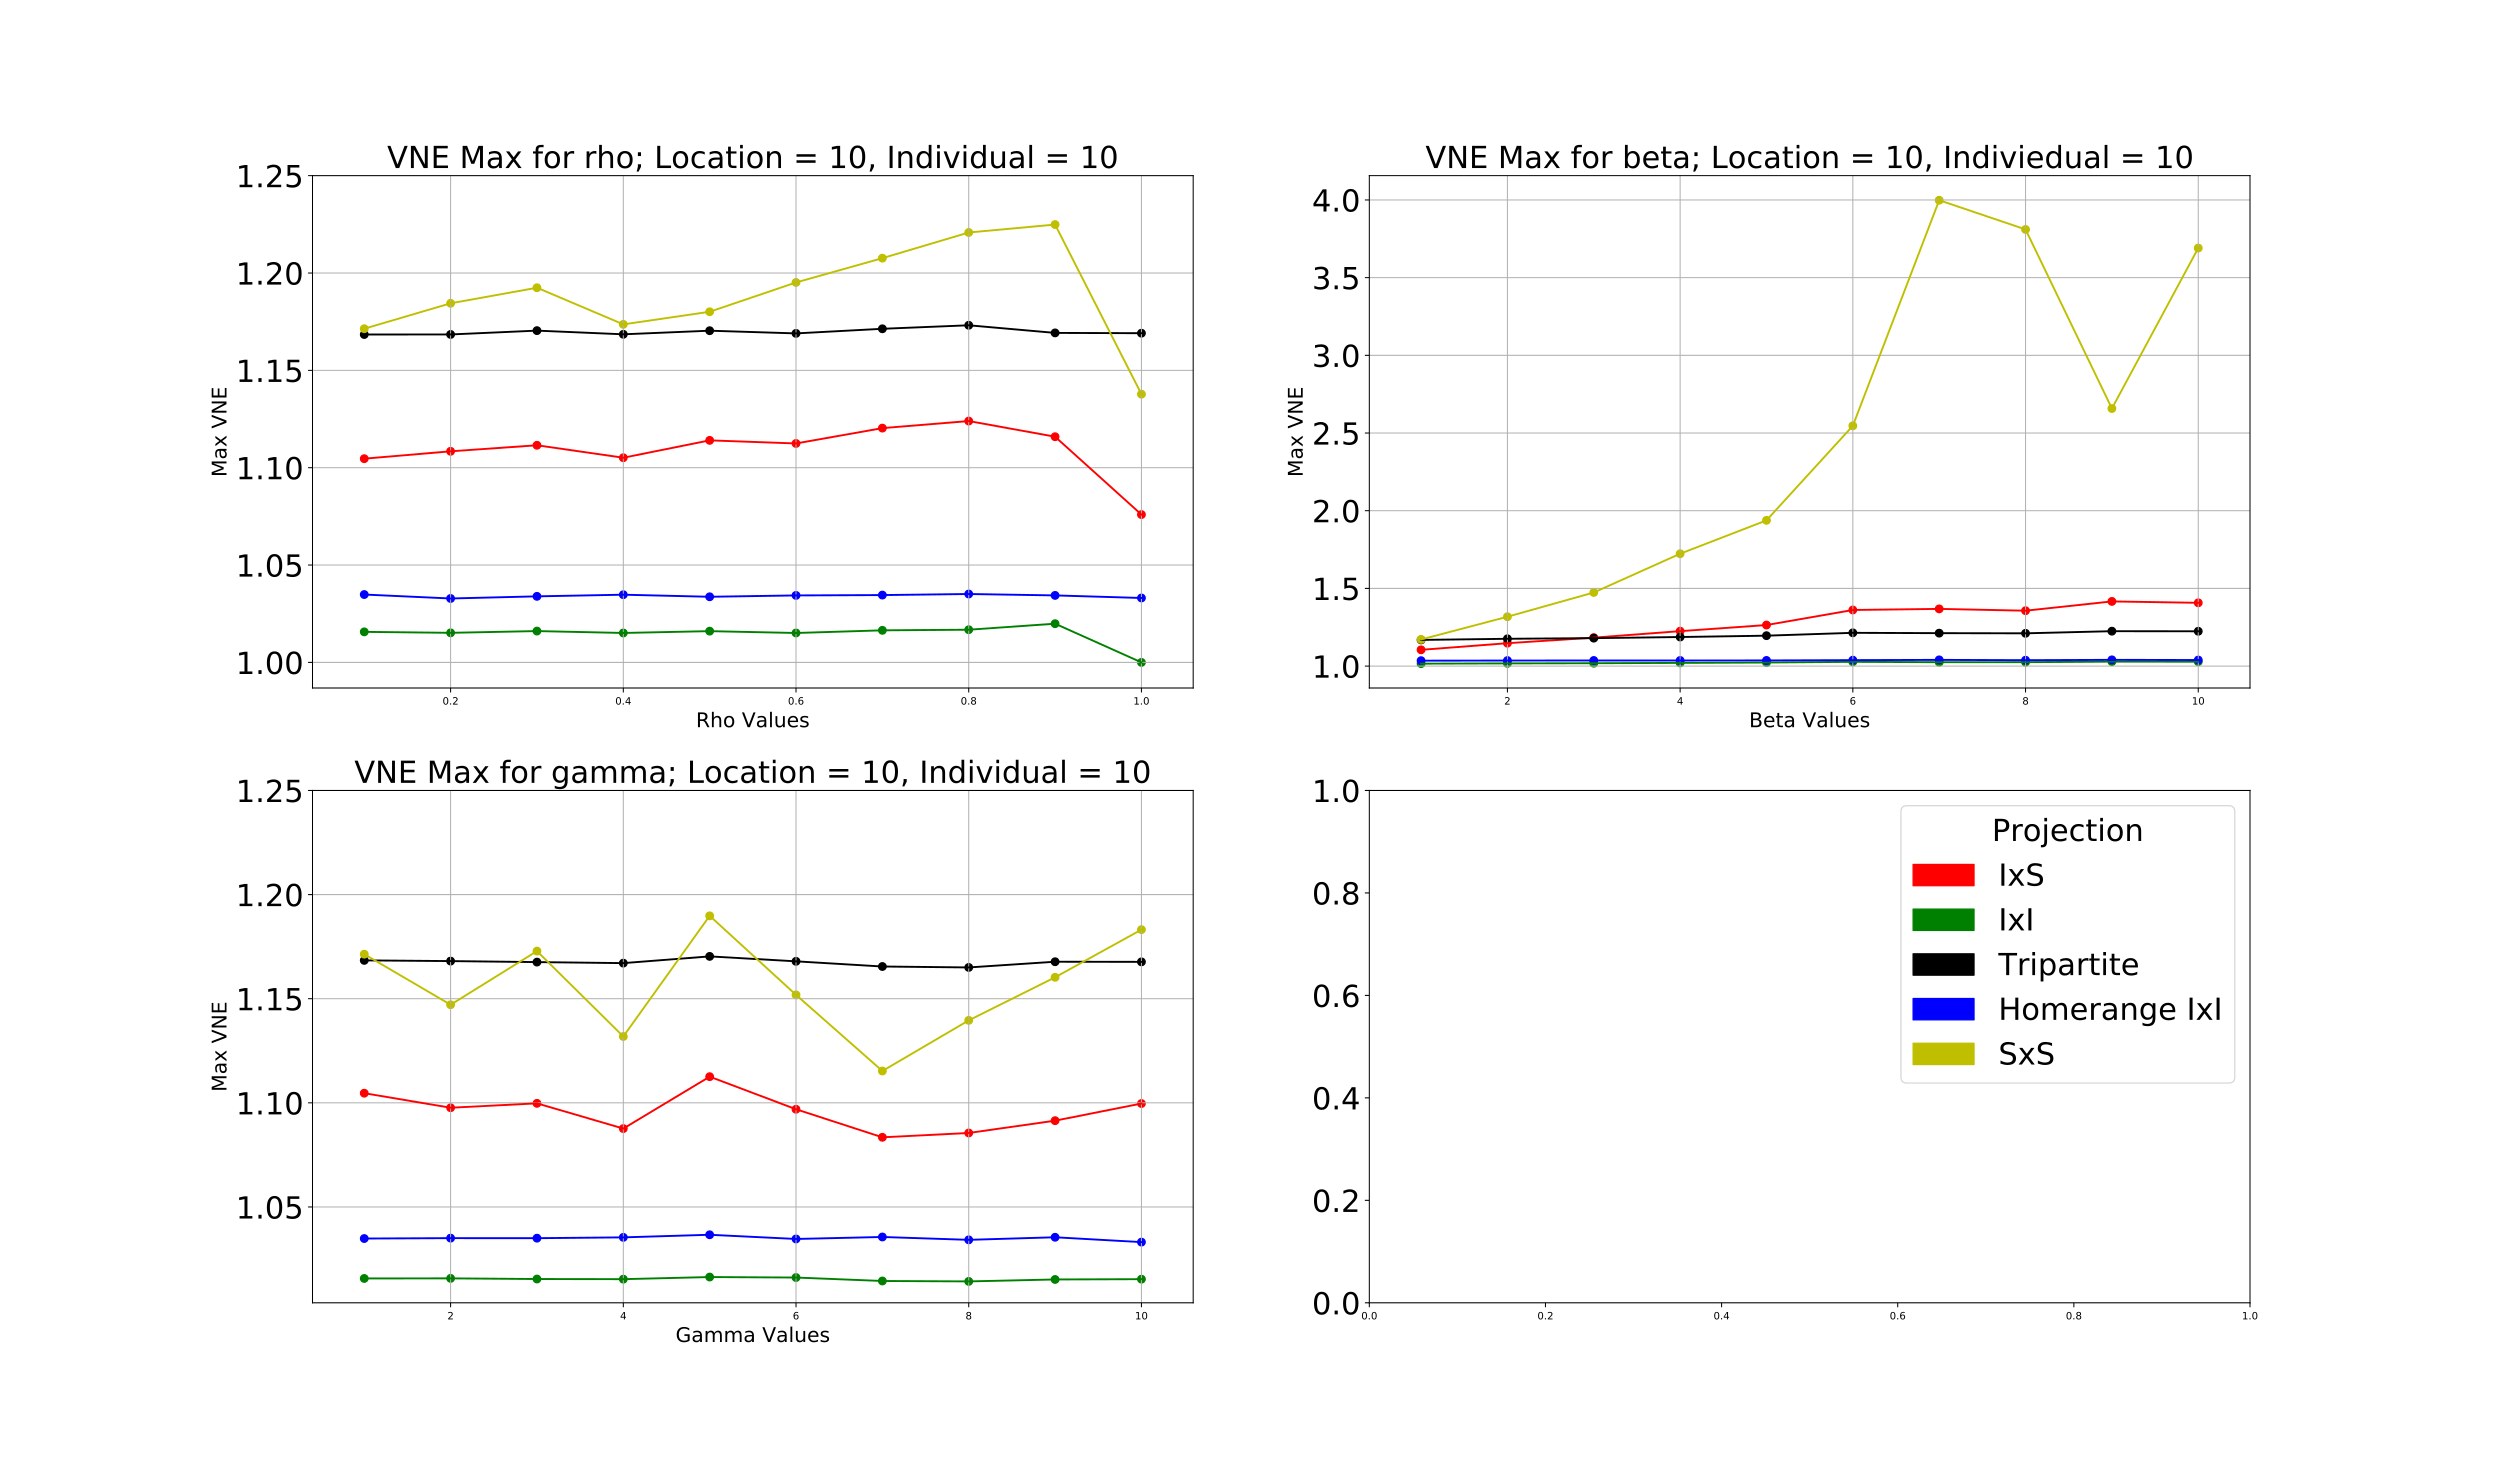 <?xml version="1.0" encoding="utf-8" standalone="no"?>
<!DOCTYPE svg PUBLIC "-//W3C//DTD SVG 1.1//EN"
  "http://www.w3.org/Graphics/SVG/1.1/DTD/svg11.dtd">
<!-- Created with matplotlib (https://matplotlib.org/) -->
<svg height="1153.44pt" version="1.1" viewBox="0 0 1969.92 1153.44" width="1969.92pt" xmlns="http://www.w3.org/2000/svg" xmlns:xlink="http://www.w3.org/1999/xlink">
 <defs>
  <style type="text/css">
*{stroke-linecap:butt;stroke-linejoin:round;}
  </style>
 </defs>
 <g id="figure_1">
  <g id="patch_1">
   <path d="M 0 1153.44 
L 1969.92 1153.44 
L 1969.92 0 
L 0 0 
z
" style="fill:#ffffff;"/>
  </g>
  <g id="axes_1">
   <g id="patch_2">
    <path d="M 246.24 542.117 
L 940.189 542.117 
L 940.189 138.413 
L 246.24 138.413 
z
" style="fill:#ffffff;"/>
   </g>
   <g id="PathCollection_1">
    <defs>
     <path d="M 0 3 
C 0.796 3 1.559 2.684 2.121 2.121 
C 2.684 1.559 3 0.796 3 0 
C 3 -0.796 2.684 -1.559 2.121 -2.121 
C 1.559 -2.684 0.796 -3 0 -3 
C -0.796 -3 -1.559 -2.684 -2.121 -2.121 
C -2.684 -1.559 -3 -0.796 -3 0 
C -3 0.796 -2.684 1.559 -2.121 2.121 
C -1.559 2.684 -0.796 3 0 3 
z
" id="m8f40bae73a" style="stroke:#ff0000;"/>
    </defs>
    <g clip-path="url(#pbb969eede4)">
     <use style="fill:#ff0000;stroke:#ff0000;" x="287.017" xlink:href="#m8f40bae73a" y="361.423"/>
     <use style="fill:#ff0000;stroke:#ff0000;" x="355.061" xlink:href="#m8f40bae73a" y="355.615"/>
     <use style="fill:#ff0000;stroke:#ff0000;" x="423.105" xlink:href="#m8f40bae73a" y="350.862"/>
     <use style="fill:#ff0000;stroke:#ff0000;" x="491.149" xlink:href="#m8f40bae73a" y="360.672"/>
     <use style="fill:#ff0000;stroke:#ff0000;" x="559.193" xlink:href="#m8f40bae73a" y="346.991"/>
     <use style="fill:#ff0000;stroke:#ff0000;" x="627.236" xlink:href="#m8f40bae73a" y="349.432"/>
     <use style="fill:#ff0000;stroke:#ff0000;" x="695.28" xlink:href="#m8f40bae73a" y="337.338"/>
     <use style="fill:#ff0000;stroke:#ff0000;" x="763.324" xlink:href="#m8f40bae73a" y="331.77"/>
     <use style="fill:#ff0000;stroke:#ff0000;" x="831.368" xlink:href="#m8f40bae73a" y="344.117"/>
     <use style="fill:#ff0000;stroke:#ff0000;" x="899.412" xlink:href="#m8f40bae73a" y="405.462"/>
    </g>
   </g>
   <g id="PathCollection_2">
    <defs>
     <path d="M 0 3 
C 0.796 3 1.559 2.684 2.121 2.121 
C 2.684 1.559 3 0.796 3 0 
C 3 -0.796 2.684 -1.559 2.121 -2.121 
C 1.559 -2.684 0.796 -3 0 -3 
C -0.796 -3 -1.559 -2.684 -2.121 -2.121 
C -2.684 -1.559 -3 -0.796 -3 0 
C -3 0.796 -2.684 1.559 -2.121 2.121 
C -1.559 2.684 -0.796 3 0 3 
z
" id="m03ec27a08a" style="stroke:#008000;"/>
    </defs>
    <g clip-path="url(#pbb969eede4)">
     <use style="fill:#008000;stroke:#008000;" x="287.017" xlink:href="#m03ec27a08a" y="497.884"/>
     <use style="fill:#008000;stroke:#008000;" x="355.061" xlink:href="#m03ec27a08a" y="498.645"/>
     <use style="fill:#008000;stroke:#008000;" x="423.105" xlink:href="#m03ec27a08a" y="497.266"/>
     <use style="fill:#008000;stroke:#008000;" x="491.149" xlink:href="#m03ec27a08a" y="498.754"/>
     <use style="fill:#008000;stroke:#008000;" x="559.193" xlink:href="#m03ec27a08a" y="497.324"/>
     <use style="fill:#008000;stroke:#008000;" x="627.236" xlink:href="#m03ec27a08a" y="498.772"/>
     <use style="fill:#008000;stroke:#008000;" x="695.28" xlink:href="#m03ec27a08a" y="496.688"/>
     <use style="fill:#008000;stroke:#008000;" x="763.324" xlink:href="#m03ec27a08a" y="496.188"/>
     <use style="fill:#008000;stroke:#008000;" x="831.368" xlink:href="#m03ec27a08a" y="491.45"/>
     <use style="fill:#008000;stroke:#008000;" x="899.412" xlink:href="#m03ec27a08a" y="521.949"/>
    </g>
   </g>
   <g id="PathCollection_3">
    <defs>
     <path d="M 0 3 
C 0.796 3 1.559 2.684 2.121 2.121 
C 2.684 1.559 3 0.796 3 0 
C 3 -0.796 2.684 -1.559 2.121 -2.121 
C 1.559 -2.684 0.796 -3 0 -3 
C -0.796 -3 -1.559 -2.684 -2.121 -2.121 
C -2.684 -1.559 -3 -0.796 -3 0 
C -3 0.796 -2.684 1.559 -2.121 2.121 
C -1.559 2.684 -0.796 3 0 3 
z
" id="m758d688367" style="stroke:#0000ff;"/>
    </defs>
    <g clip-path="url(#pbb969eede4)">
     <use style="fill:#0000ff;stroke:#0000ff;" x="287.017" xlink:href="#m758d688367" y="468.476"/>
     <use style="fill:#0000ff;stroke:#0000ff;" x="355.061" xlink:href="#m758d688367" y="471.582"/>
     <use style="fill:#0000ff;stroke:#0000ff;" x="423.105" xlink:href="#m758d688367" y="469.905"/>
     <use style="fill:#0000ff;stroke:#0000ff;" x="491.149" xlink:href="#m758d688367" y="468.605"/>
     <use style="fill:#0000ff;stroke:#0000ff;" x="559.193" xlink:href="#m758d688367" y="470.238"/>
     <use style="fill:#0000ff;stroke:#0000ff;" x="627.236" xlink:href="#m758d688367" y="469.172"/>
     <use style="fill:#0000ff;stroke:#0000ff;" x="695.28" xlink:href="#m758d688367" y="468.904"/>
     <use style="fill:#0000ff;stroke:#0000ff;" x="763.324" xlink:href="#m758d688367" y="468.058"/>
     <use style="fill:#0000ff;stroke:#0000ff;" x="831.368" xlink:href="#m758d688367" y="469.165"/>
     <use style="fill:#0000ff;stroke:#0000ff;" x="899.412" xlink:href="#m758d688367" y="471.191"/>
    </g>
   </g>
   <g id="PathCollection_4">
    <defs>
     <path d="M 0 3 
C 0.796 3 1.559 2.684 2.121 2.121 
C 2.684 1.559 3 0.796 3 0 
C 3 -0.796 2.684 -1.559 2.121 -2.121 
C 1.559 -2.684 0.796 -3 0 -3 
C -0.796 -3 -1.559 -2.684 -2.121 -2.121 
C -2.684 -1.559 -3 -0.796 -3 0 
C -3 0.796 -2.684 1.559 -2.121 2.121 
C -1.559 2.684 -0.796 3 0 3 
z
" id="mde760b2fa2" style="stroke:#000000;"/>
    </defs>
    <g clip-path="url(#pbb969eede4)">
     <use style="stroke:#000000;" x="287.017" xlink:href="#mde760b2fa2" y="263.584"/>
     <use style="stroke:#000000;" x="355.061" xlink:href="#mde760b2fa2" y="263.534"/>
     <use style="stroke:#000000;" x="423.105" xlink:href="#mde760b2fa2" y="260.524"/>
     <use style="stroke:#000000;" x="491.149" xlink:href="#mde760b2fa2" y="263.421"/>
     <use style="stroke:#000000;" x="559.193" xlink:href="#mde760b2fa2" y="260.58"/>
     <use style="stroke:#000000;" x="627.236" xlink:href="#mde760b2fa2" y="262.708"/>
     <use style="stroke:#000000;" x="695.28" xlink:href="#mde760b2fa2" y="259.074"/>
     <use style="stroke:#000000;" x="763.324" xlink:href="#mde760b2fa2" y="256.311"/>
     <use style="stroke:#000000;" x="831.368" xlink:href="#mde760b2fa2" y="262.316"/>
     <use style="stroke:#000000;" x="899.412" xlink:href="#mde760b2fa2" y="262.55"/>
    </g>
   </g>
   <g id="PathCollection_5">
    <defs>
     <path d="M 0 3 
C 0.796 3 1.559 2.684 2.121 2.121 
C 2.684 1.559 3 0.796 3 0 
C 3 -0.796 2.684 -1.559 2.121 -2.121 
C 1.559 -2.684 0.796 -3 0 -3 
C -0.796 -3 -1.559 -2.684 -2.121 -2.121 
C -2.684 -1.559 -3 -0.796 -3 0 
C -3 0.796 -2.684 1.559 -2.121 2.121 
C -1.559 2.684 -0.796 3 0 3 
z
" id="mb738c6a215" style="stroke:#bfbf00;"/>
    </defs>
    <g clip-path="url(#pbb969eede4)">
     <use style="fill:#bfbf00;stroke:#bfbf00;" x="287.017" xlink:href="#mb738c6a215" y="259.021"/>
     <use style="fill:#bfbf00;stroke:#bfbf00;" x="355.061" xlink:href="#mb738c6a215" y="238.982"/>
     <use style="fill:#bfbf00;stroke:#bfbf00;" x="423.105" xlink:href="#mb738c6a215" y="226.723"/>
     <use style="fill:#bfbf00;stroke:#bfbf00;" x="491.149" xlink:href="#mb738c6a215" y="255.581"/>
     <use style="fill:#bfbf00;stroke:#bfbf00;" x="559.193" xlink:href="#mb738c6a215" y="245.652"/>
     <use style="fill:#bfbf00;stroke:#bfbf00;" x="627.236" xlink:href="#mb738c6a215" y="222.566"/>
     <use style="fill:#bfbf00;stroke:#bfbf00;" x="695.28" xlink:href="#mb738c6a215" y="203.418"/>
     <use style="fill:#bfbf00;stroke:#bfbf00;" x="763.324" xlink:href="#mb738c6a215" y="183.194"/>
     <use style="fill:#bfbf00;stroke:#bfbf00;" x="831.368" xlink:href="#mb738c6a215" y="176.942"/>
     <use style="fill:#bfbf00;stroke:#bfbf00;" x="899.412" xlink:href="#mb738c6a215" y="310.594"/>
    </g>
   </g>
   <g id="matplotlib.axis_1">
    <g id="xtick_1">
     <g id="line2d_1">
      <path clip-path="url(#pbb969eede4)" d="M 355.061 542.117 
L 355.061 138.413 
" style="fill:none;stroke:#b0b0b0;stroke-linecap:square;stroke-width:0.8;"/>
     </g>
     <g id="line2d_2">
      <defs>
       <path d="M 0 0 
L 0 3.5 
" id="m6cf633a361" style="stroke:#000000;stroke-width:0.8;"/>
      </defs>
      <g>
       <use style="stroke:#000000;stroke-width:0.8;" x="355.061" xlink:href="#m6cf633a361" y="542.117"/>
      </g>
     </g>
     <g id="text_1">
      <!-- 0.2 -->
      <defs>
       <path d="M 31.781 66.406 
Q 24.172 66.406 20.328 58.906 
Q 16.5 51.422 16.5 36.375 
Q 16.5 21.391 20.328 13.891 
Q 24.172 6.391 31.781 6.391 
Q 39.453 6.391 43.281 13.891 
Q 47.125 21.391 47.125 36.375 
Q 47.125 51.422 43.281 58.906 
Q 39.453 66.406 31.781 66.406 
z
M 31.781 74.219 
Q 44.047 74.219 50.516 64.516 
Q 56.984 54.828 56.984 36.375 
Q 56.984 17.969 50.516 8.266 
Q 44.047 -1.422 31.781 -1.422 
Q 19.531 -1.422 13.062 8.266 
Q 6.594 17.969 6.594 36.375 
Q 6.594 54.828 13.062 64.516 
Q 19.531 74.219 31.781 74.219 
z
" id="DejaVuSans-48"/>
       <path d="M 10.688 12.406 
L 21 12.406 
L 21 0 
L 10.688 0 
z
" id="DejaVuSans-46"/>
       <path d="M 19.188 8.297 
L 53.609 8.297 
L 53.609 0 
L 7.328 0 
L 7.328 8.297 
Q 12.938 14.109 22.625 23.891 
Q 32.328 33.688 34.812 36.531 
Q 39.547 41.844 41.422 45.531 
Q 43.312 49.219 43.312 52.781 
Q 43.312 58.594 39.234 62.25 
Q 35.156 65.922 28.609 65.922 
Q 23.969 65.922 18.812 64.312 
Q 13.672 62.703 7.812 59.422 
L 7.812 69.391 
Q 13.766 71.781 18.938 73 
Q 24.125 74.219 28.422 74.219 
Q 39.75 74.219 46.484 68.547 
Q 53.219 62.891 53.219 53.422 
Q 53.219 48.922 51.531 44.891 
Q 49.859 40.875 45.406 35.406 
Q 44.188 33.984 37.641 27.219 
Q 31.109 20.453 19.188 8.297 
z
" id="DejaVuSans-50"/>
      </defs>
      <g transform="translate(348.7 555.196)scale(0.08 -0.08)">
       <use xlink:href="#DejaVuSans-48"/>
       <use x="63.623" xlink:href="#DejaVuSans-46"/>
       <use x="95.41" xlink:href="#DejaVuSans-50"/>
      </g>
     </g>
    </g>
    <g id="xtick_2">
     <g id="line2d_3">
      <path clip-path="url(#pbb969eede4)" d="M 491.149 542.117 
L 491.149 138.413 
" style="fill:none;stroke:#b0b0b0;stroke-linecap:square;stroke-width:0.8;"/>
     </g>
     <g id="line2d_4">
      <g>
       <use style="stroke:#000000;stroke-width:0.8;" x="491.149" xlink:href="#m6cf633a361" y="542.117"/>
      </g>
     </g>
     <g id="text_2">
      <!-- 0.4 -->
      <defs>
       <path d="M 37.797 64.312 
L 12.891 25.391 
L 37.797 25.391 
z
M 35.203 72.906 
L 47.609 72.906 
L 47.609 25.391 
L 58.016 25.391 
L 58.016 17.188 
L 47.609 17.188 
L 47.609 0 
L 37.797 0 
L 37.797 17.188 
L 4.891 17.188 
L 4.891 26.703 
z
" id="DejaVuSans-52"/>
      </defs>
      <g transform="translate(484.787 555.196)scale(0.08 -0.08)">
       <use xlink:href="#DejaVuSans-48"/>
       <use x="63.623" xlink:href="#DejaVuSans-46"/>
       <use x="95.41" xlink:href="#DejaVuSans-52"/>
      </g>
     </g>
    </g>
    <g id="xtick_3">
     <g id="line2d_5">
      <path clip-path="url(#pbb969eede4)" d="M 627.236 542.117 
L 627.236 138.413 
" style="fill:none;stroke:#b0b0b0;stroke-linecap:square;stroke-width:0.8;"/>
     </g>
     <g id="line2d_6">
      <g>
       <use style="stroke:#000000;stroke-width:0.8;" x="627.236" xlink:href="#m6cf633a361" y="542.117"/>
      </g>
     </g>
     <g id="text_3">
      <!-- 0.6 -->
      <defs>
       <path d="M 33.016 40.375 
Q 26.375 40.375 22.484 35.828 
Q 18.609 31.297 18.609 23.391 
Q 18.609 15.531 22.484 10.953 
Q 26.375 6.391 33.016 6.391 
Q 39.656 6.391 43.531 10.953 
Q 47.406 15.531 47.406 23.391 
Q 47.406 31.297 43.531 35.828 
Q 39.656 40.375 33.016 40.375 
z
M 52.594 71.297 
L 52.594 62.312 
Q 48.875 64.062 45.094 64.984 
Q 41.312 65.922 37.594 65.922 
Q 27.828 65.922 22.672 59.328 
Q 17.531 52.734 16.797 39.406 
Q 19.672 43.656 24.016 45.922 
Q 28.375 48.188 33.594 48.188 
Q 44.578 48.188 50.953 41.516 
Q 57.328 34.859 57.328 23.391 
Q 57.328 12.156 50.688 5.359 
Q 44.047 -1.422 33.016 -1.422 
Q 20.359 -1.422 13.672 8.266 
Q 6.984 17.969 6.984 36.375 
Q 6.984 53.656 15.188 63.938 
Q 23.391 74.219 37.203 74.219 
Q 40.922 74.219 44.703 73.484 
Q 48.484 72.75 52.594 71.297 
z
" id="DejaVuSans-54"/>
      </defs>
      <g transform="translate(620.875 555.196)scale(0.08 -0.08)">
       <use xlink:href="#DejaVuSans-48"/>
       <use x="63.623" xlink:href="#DejaVuSans-46"/>
       <use x="95.41" xlink:href="#DejaVuSans-54"/>
      </g>
     </g>
    </g>
    <g id="xtick_4">
     <g id="line2d_7">
      <path clip-path="url(#pbb969eede4)" d="M 763.324 542.117 
L 763.324 138.413 
" style="fill:none;stroke:#b0b0b0;stroke-linecap:square;stroke-width:0.8;"/>
     </g>
     <g id="line2d_8">
      <g>
       <use style="stroke:#000000;stroke-width:0.8;" x="763.324" xlink:href="#m6cf633a361" y="542.117"/>
      </g>
     </g>
     <g id="text_4">
      <!-- 0.8 -->
      <defs>
       <path d="M 31.781 34.625 
Q 24.75 34.625 20.719 30.859 
Q 16.703 27.094 16.703 20.516 
Q 16.703 13.922 20.719 10.156 
Q 24.75 6.391 31.781 6.391 
Q 38.812 6.391 42.859 10.172 
Q 46.922 13.969 46.922 20.516 
Q 46.922 27.094 42.891 30.859 
Q 38.875 34.625 31.781 34.625 
z
M 21.922 38.812 
Q 15.578 40.375 12.031 44.719 
Q 8.5 49.078 8.5 55.328 
Q 8.5 64.062 14.719 69.141 
Q 20.953 74.219 31.781 74.219 
Q 42.672 74.219 48.875 69.141 
Q 55.078 64.062 55.078 55.328 
Q 55.078 49.078 51.531 44.719 
Q 48 40.375 41.703 38.812 
Q 48.828 37.156 52.797 32.312 
Q 56.781 27.484 56.781 20.516 
Q 56.781 9.906 50.312 4.234 
Q 43.844 -1.422 31.781 -1.422 
Q 19.734 -1.422 13.25 4.234 
Q 6.781 9.906 6.781 20.516 
Q 6.781 27.484 10.781 32.312 
Q 14.797 37.156 21.922 38.812 
z
M 18.312 54.391 
Q 18.312 48.734 21.844 45.562 
Q 25.391 42.391 31.781 42.391 
Q 38.141 42.391 41.719 45.562 
Q 45.312 48.734 45.312 54.391 
Q 45.312 60.062 41.719 63.234 
Q 38.141 66.406 31.781 66.406 
Q 25.391 66.406 21.844 63.234 
Q 18.312 60.062 18.312 54.391 
z
" id="DejaVuSans-56"/>
      </defs>
      <g transform="translate(756.963 555.196)scale(0.08 -0.08)">
       <use xlink:href="#DejaVuSans-48"/>
       <use x="63.623" xlink:href="#DejaVuSans-46"/>
       <use x="95.41" xlink:href="#DejaVuSans-56"/>
      </g>
     </g>
    </g>
    <g id="xtick_5">
     <g id="line2d_9">
      <path clip-path="url(#pbb969eede4)" d="M 899.412 542.117 
L 899.412 138.413 
" style="fill:none;stroke:#b0b0b0;stroke-linecap:square;stroke-width:0.8;"/>
     </g>
     <g id="line2d_10">
      <g>
       <use style="stroke:#000000;stroke-width:0.8;" x="899.412" xlink:href="#m6cf633a361" y="542.117"/>
      </g>
     </g>
     <g id="text_5">
      <!-- 1.0 -->
      <defs>
       <path d="M 12.406 8.297 
L 28.516 8.297 
L 28.516 63.922 
L 10.984 60.406 
L 10.984 69.391 
L 28.422 72.906 
L 38.281 72.906 
L 38.281 8.297 
L 54.391 8.297 
L 54.391 0 
L 12.406 0 
z
" id="DejaVuSans-49"/>
      </defs>
      <g transform="translate(893.051 555.196)scale(0.08 -0.08)">
       <use xlink:href="#DejaVuSans-49"/>
       <use x="63.623" xlink:href="#DejaVuSans-46"/>
       <use x="95.41" xlink:href="#DejaVuSans-48"/>
      </g>
     </g>
    </g>
    <g id="text_6">
     <!-- Rho Values -->
     <defs>
      <path d="M 44.391 34.188 
Q 47.562 33.109 50.562 29.594 
Q 53.562 26.078 56.594 19.922 
L 66.609 0 
L 56 0 
L 46.688 18.703 
Q 43.062 26.031 39.672 28.422 
Q 36.281 30.812 30.422 30.812 
L 19.672 30.812 
L 19.672 0 
L 9.812 0 
L 9.812 72.906 
L 32.078 72.906 
Q 44.578 72.906 50.734 67.672 
Q 56.891 62.453 56.891 51.906 
Q 56.891 45.016 53.688 40.469 
Q 50.484 35.938 44.391 34.188 
z
M 19.672 64.797 
L 19.672 38.922 
L 32.078 38.922 
Q 39.203 38.922 42.844 42.219 
Q 46.484 45.516 46.484 51.906 
Q 46.484 58.297 42.844 61.547 
Q 39.203 64.797 32.078 64.797 
z
" id="DejaVuSans-82"/>
      <path d="M 54.891 33.016 
L 54.891 0 
L 45.906 0 
L 45.906 32.719 
Q 45.906 40.484 42.875 44.328 
Q 39.844 48.188 33.797 48.188 
Q 26.516 48.188 22.312 43.547 
Q 18.109 38.922 18.109 30.906 
L 18.109 0 
L 9.078 0 
L 9.078 75.984 
L 18.109 75.984 
L 18.109 46.188 
Q 21.344 51.125 25.703 53.562 
Q 30.078 56 35.797 56 
Q 45.219 56 50.047 50.172 
Q 54.891 44.344 54.891 33.016 
z
" id="DejaVuSans-104"/>
      <path d="M 30.609 48.391 
Q 23.391 48.391 19.188 42.75 
Q 14.984 37.109 14.984 27.297 
Q 14.984 17.484 19.156 11.844 
Q 23.344 6.203 30.609 6.203 
Q 37.797 6.203 41.984 11.859 
Q 46.188 17.531 46.188 27.297 
Q 46.188 37.016 41.984 42.703 
Q 37.797 48.391 30.609 48.391 
z
M 30.609 56 
Q 42.328 56 49.016 48.375 
Q 55.719 40.766 55.719 27.297 
Q 55.719 13.875 49.016 6.219 
Q 42.328 -1.422 30.609 -1.422 
Q 18.844 -1.422 12.172 6.219 
Q 5.516 13.875 5.516 27.297 
Q 5.516 40.766 12.172 48.375 
Q 18.844 56 30.609 56 
z
" id="DejaVuSans-111"/>
      <path id="DejaVuSans-32"/>
      <path d="M 28.609 0 
L 0.781 72.906 
L 11.078 72.906 
L 34.188 11.531 
L 57.328 72.906 
L 67.578 72.906 
L 39.797 0 
z
" id="DejaVuSans-86"/>
      <path d="M 34.281 27.484 
Q 23.391 27.484 19.188 25 
Q 14.984 22.516 14.984 16.5 
Q 14.984 11.719 18.141 8.906 
Q 21.297 6.109 26.703 6.109 
Q 34.188 6.109 38.703 11.406 
Q 43.219 16.703 43.219 25.484 
L 43.219 27.484 
z
M 52.203 31.203 
L 52.203 0 
L 43.219 0 
L 43.219 8.297 
Q 40.141 3.328 35.547 0.953 
Q 30.953 -1.422 24.312 -1.422 
Q 15.922 -1.422 10.953 3.297 
Q 6 8.016 6 15.922 
Q 6 25.141 12.172 29.828 
Q 18.359 34.516 30.609 34.516 
L 43.219 34.516 
L 43.219 35.406 
Q 43.219 41.609 39.141 45 
Q 35.062 48.391 27.688 48.391 
Q 23 48.391 18.547 47.266 
Q 14.109 46.141 10.016 43.891 
L 10.016 52.203 
Q 14.938 54.109 19.578 55.047 
Q 24.219 56 28.609 56 
Q 40.484 56 46.344 49.844 
Q 52.203 43.703 52.203 31.203 
z
" id="DejaVuSans-97"/>
      <path d="M 9.422 75.984 
L 18.406 75.984 
L 18.406 0 
L 9.422 0 
z
" id="DejaVuSans-108"/>
      <path d="M 8.5 21.578 
L 8.5 54.688 
L 17.484 54.688 
L 17.484 21.922 
Q 17.484 14.156 20.5 10.266 
Q 23.531 6.391 29.594 6.391 
Q 36.859 6.391 41.078 11.031 
Q 45.312 15.672 45.312 23.688 
L 45.312 54.688 
L 54.297 54.688 
L 54.297 0 
L 45.312 0 
L 45.312 8.406 
Q 42.047 3.422 37.719 1 
Q 33.406 -1.422 27.688 -1.422 
Q 18.266 -1.422 13.375 4.438 
Q 8.5 10.297 8.5 21.578 
z
M 31.109 56 
z
" id="DejaVuSans-117"/>
      <path d="M 56.203 29.594 
L 56.203 25.203 
L 14.891 25.203 
Q 15.484 15.922 20.484 11.062 
Q 25.484 6.203 34.422 6.203 
Q 39.594 6.203 44.453 7.469 
Q 49.312 8.734 54.109 11.281 
L 54.109 2.781 
Q 49.266 0.734 44.188 -0.344 
Q 39.109 -1.422 33.891 -1.422 
Q 20.797 -1.422 13.156 6.188 
Q 5.516 13.812 5.516 26.812 
Q 5.516 40.234 12.766 48.109 
Q 20.016 56 32.328 56 
Q 43.359 56 49.781 48.891 
Q 56.203 41.797 56.203 29.594 
z
M 47.219 32.234 
Q 47.125 39.594 43.094 43.984 
Q 39.062 48.391 32.422 48.391 
Q 24.906 48.391 20.391 44.141 
Q 15.875 39.891 15.188 32.172 
z
" id="DejaVuSans-101"/>
      <path d="M 44.281 53.078 
L 44.281 44.578 
Q 40.484 46.531 36.375 47.5 
Q 32.281 48.484 27.875 48.484 
Q 21.188 48.484 17.844 46.438 
Q 14.5 44.391 14.5 40.281 
Q 14.5 37.156 16.891 35.375 
Q 19.281 33.594 26.516 31.984 
L 29.594 31.297 
Q 39.156 29.25 43.188 25.516 
Q 47.219 21.781 47.219 15.094 
Q 47.219 7.469 41.188 3.016 
Q 35.156 -1.422 24.609 -1.422 
Q 20.219 -1.422 15.453 -0.562 
Q 10.688 0.297 5.422 2 
L 5.422 11.281 
Q 10.406 8.688 15.234 7.391 
Q 20.062 6.109 24.812 6.109 
Q 31.156 6.109 34.562 8.281 
Q 37.984 10.453 37.984 14.406 
Q 37.984 18.062 35.516 20.016 
Q 33.062 21.969 24.703 23.781 
L 21.578 24.516 
Q 13.234 26.266 9.516 29.906 
Q 5.812 33.547 5.812 39.891 
Q 5.812 47.609 11.281 51.797 
Q 16.75 56 26.812 56 
Q 31.781 56 36.172 55.266 
Q 40.578 54.547 44.281 53.078 
z
" id="DejaVuSans-115"/>
     </defs>
     <g transform="translate(548.4 573.017)scale(0.16 -0.16)">
      <use xlink:href="#DejaVuSans-82"/>
      <use x="69.482" xlink:href="#DejaVuSans-104"/>
      <use x="132.861" xlink:href="#DejaVuSans-111"/>
      <use x="194.043" xlink:href="#DejaVuSans-32"/>
      <use x="225.83" xlink:href="#DejaVuSans-86"/>
      <use x="294.129" xlink:href="#DejaVuSans-97"/>
      <use x="355.408" xlink:href="#DejaVuSans-108"/>
      <use x="383.191" xlink:href="#DejaVuSans-117"/>
      <use x="446.57" xlink:href="#DejaVuSans-101"/>
      <use x="508.094" xlink:href="#DejaVuSans-115"/>
     </g>
    </g>
   </g>
   <g id="matplotlib.axis_2">
    <g id="ytick_1">
     <g id="line2d_11">
      <path clip-path="url(#pbb969eede4)" d="M 246.24 521.949 
L 940.189 521.949 
" style="fill:none;stroke:#b0b0b0;stroke-linecap:square;stroke-width:0.8;"/>
     </g>
     <g id="line2d_12">
      <defs>
       <path d="M 0 0 
L -3.5 0 
" id="m484ee0415f" style="stroke:#000000;stroke-width:0.8;"/>
      </defs>
      <g>
       <use style="stroke:#000000;stroke-width:0.8;" x="246.24" xlink:href="#m484ee0415f" y="521.949"/>
      </g>
     </g>
     <g id="text_7">
      <!-- 1.00 -->
      <g transform="translate(185.803 531.067)scale(0.24 -0.24)">
       <use xlink:href="#DejaVuSans-49"/>
       <use x="63.623" xlink:href="#DejaVuSans-46"/>
       <use x="95.41" xlink:href="#DejaVuSans-48"/>
       <use x="159.033" xlink:href="#DejaVuSans-48"/>
      </g>
     </g>
    </g>
    <g id="ytick_2">
     <g id="line2d_13">
      <path clip-path="url(#pbb969eede4)" d="M 246.24 445.242 
L 940.189 445.242 
" style="fill:none;stroke:#b0b0b0;stroke-linecap:square;stroke-width:0.8;"/>
     </g>
     <g id="line2d_14">
      <g>
       <use style="stroke:#000000;stroke-width:0.8;" x="246.24" xlink:href="#m484ee0415f" y="445.242"/>
      </g>
     </g>
     <g id="text_8">
      <!-- 1.05 -->
      <defs>
       <path d="M 10.797 72.906 
L 49.516 72.906 
L 49.516 64.594 
L 19.828 64.594 
L 19.828 46.734 
Q 21.969 47.469 24.109 47.828 
Q 26.266 48.188 28.422 48.188 
Q 40.625 48.188 47.75 41.5 
Q 54.891 34.812 54.891 23.391 
Q 54.891 11.625 47.562 5.094 
Q 40.234 -1.422 26.906 -1.422 
Q 22.312 -1.422 17.547 -0.641 
Q 12.797 0.141 7.719 1.703 
L 7.719 11.625 
Q 12.109 9.234 16.797 8.062 
Q 21.484 6.891 26.703 6.891 
Q 35.156 6.891 40.078 11.328 
Q 45.016 15.766 45.016 23.391 
Q 45.016 31 40.078 35.438 
Q 35.156 39.891 26.703 39.891 
Q 22.75 39.891 18.812 39.016 
Q 14.891 38.141 10.797 36.281 
z
" id="DejaVuSans-53"/>
      </defs>
      <g transform="translate(185.803 454.36)scale(0.24 -0.24)">
       <use xlink:href="#DejaVuSans-49"/>
       <use x="63.623" xlink:href="#DejaVuSans-46"/>
       <use x="95.41" xlink:href="#DejaVuSans-48"/>
       <use x="159.033" xlink:href="#DejaVuSans-53"/>
      </g>
     </g>
    </g>
    <g id="ytick_3">
     <g id="line2d_15">
      <path clip-path="url(#pbb969eede4)" d="M 246.24 368.534 
L 940.189 368.534 
" style="fill:none;stroke:#b0b0b0;stroke-linecap:square;stroke-width:0.8;"/>
     </g>
     <g id="line2d_16">
      <g>
       <use style="stroke:#000000;stroke-width:0.8;" x="246.24" xlink:href="#m484ee0415f" y="368.534"/>
      </g>
     </g>
     <g id="text_9">
      <!-- 1.10 -->
      <g transform="translate(185.803 377.653)scale(0.24 -0.24)">
       <use xlink:href="#DejaVuSans-49"/>
       <use x="63.623" xlink:href="#DejaVuSans-46"/>
       <use x="95.41" xlink:href="#DejaVuSans-49"/>
       <use x="159.033" xlink:href="#DejaVuSans-48"/>
      </g>
     </g>
    </g>
    <g id="ytick_4">
     <g id="line2d_17">
      <path clip-path="url(#pbb969eede4)" d="M 246.24 291.827 
L 940.189 291.827 
" style="fill:none;stroke:#b0b0b0;stroke-linecap:square;stroke-width:0.8;"/>
     </g>
     <g id="line2d_18">
      <g>
       <use style="stroke:#000000;stroke-width:0.8;" x="246.24" xlink:href="#m484ee0415f" y="291.827"/>
      </g>
     </g>
     <g id="text_10">
      <!-- 1.15 -->
      <g transform="translate(185.803 300.945)scale(0.24 -0.24)">
       <use xlink:href="#DejaVuSans-49"/>
       <use x="63.623" xlink:href="#DejaVuSans-46"/>
       <use x="95.41" xlink:href="#DejaVuSans-49"/>
       <use x="159.033" xlink:href="#DejaVuSans-53"/>
      </g>
     </g>
    </g>
    <g id="ytick_5">
     <g id="line2d_19">
      <path clip-path="url(#pbb969eede4)" d="M 246.24 215.12 
L 940.189 215.12 
" style="fill:none;stroke:#b0b0b0;stroke-linecap:square;stroke-width:0.8;"/>
     </g>
     <g id="line2d_20">
      <g>
       <use style="stroke:#000000;stroke-width:0.8;" x="246.24" xlink:href="#m484ee0415f" y="215.12"/>
      </g>
     </g>
     <g id="text_11">
      <!-- 1.20 -->
      <g transform="translate(185.803 224.238)scale(0.24 -0.24)">
       <use xlink:href="#DejaVuSans-49"/>
       <use x="63.623" xlink:href="#DejaVuSans-46"/>
       <use x="95.41" xlink:href="#DejaVuSans-50"/>
       <use x="159.033" xlink:href="#DejaVuSans-48"/>
      </g>
     </g>
    </g>
    <g id="ytick_6">
     <g id="line2d_21">
      <path clip-path="url(#pbb969eede4)" d="M 246.24 138.413 
L 940.189 138.413 
" style="fill:none;stroke:#b0b0b0;stroke-linecap:square;stroke-width:0.8;"/>
     </g>
     <g id="line2d_22">
      <g>
       <use style="stroke:#000000;stroke-width:0.8;" x="246.24" xlink:href="#m484ee0415f" y="138.413"/>
      </g>
     </g>
     <g id="text_12">
      <!-- 1.25 -->
      <g transform="translate(185.803 147.531)scale(0.24 -0.24)">
       <use xlink:href="#DejaVuSans-49"/>
       <use x="63.623" xlink:href="#DejaVuSans-46"/>
       <use x="95.41" xlink:href="#DejaVuSans-50"/>
       <use x="159.033" xlink:href="#DejaVuSans-53"/>
      </g>
     </g>
    </g>
    <g id="text_13">
     <!-- Max VNE -->
     <defs>
      <path d="M 9.812 72.906 
L 24.516 72.906 
L 43.109 23.297 
L 61.812 72.906 
L 76.516 72.906 
L 76.516 0 
L 66.891 0 
L 66.891 64.016 
L 48.094 14.016 
L 38.188 14.016 
L 19.391 64.016 
L 19.391 0 
L 9.812 0 
z
" id="DejaVuSans-77"/>
      <path d="M 54.891 54.688 
L 35.109 28.078 
L 55.906 0 
L 45.312 0 
L 29.391 21.484 
L 13.484 0 
L 2.875 0 
L 24.125 28.609 
L 4.688 54.688 
L 15.281 54.688 
L 29.781 35.203 
L 44.281 54.688 
z
" id="DejaVuSans-120"/>
      <path d="M 9.812 72.906 
L 23.094 72.906 
L 55.422 11.922 
L 55.422 72.906 
L 64.984 72.906 
L 64.984 0 
L 51.703 0 
L 19.391 60.984 
L 19.391 0 
L 9.812 0 
z
" id="DejaVuSans-78"/>
      <path d="M 9.812 72.906 
L 55.906 72.906 
L 55.906 64.594 
L 19.672 64.594 
L 19.672 43.016 
L 54.391 43.016 
L 54.391 34.719 
L 19.672 34.719 
L 19.672 8.297 
L 56.781 8.297 
L 56.781 0 
L 9.812 0 
z
" id="DejaVuSans-69"/>
     </defs>
     <g transform="translate(178.475 375.86)rotate(-90)scale(0.16 -0.16)">
      <use xlink:href="#DejaVuSans-77"/>
      <use x="86.279" xlink:href="#DejaVuSans-97"/>
      <use x="147.559" xlink:href="#DejaVuSans-120"/>
      <use x="206.738" xlink:href="#DejaVuSans-32"/>
      <use x="238.525" xlink:href="#DejaVuSans-86"/>
      <use x="306.934" xlink:href="#DejaVuSans-78"/>
      <use x="381.738" xlink:href="#DejaVuSans-69"/>
     </g>
    </g>
   </g>
   <g id="line2d_23">
    <path clip-path="url(#pbb969eede4)" d="M 287.017 361.423 
L 355.061 355.615 
L 423.105 350.862 
L 491.149 360.672 
L 559.193 346.991 
L 627.236 349.432 
L 695.28 337.338 
L 763.324 331.77 
L 831.368 344.117 
L 899.412 405.462 
" style="fill:none;stroke:#ff0000;stroke-linecap:square;stroke-width:1.5;"/>
   </g>
   <g id="line2d_24">
    <path clip-path="url(#pbb969eede4)" d="M 287.017 497.884 
L 355.061 498.645 
L 423.105 497.266 
L 491.149 498.754 
L 559.193 497.324 
L 627.236 498.772 
L 695.28 496.688 
L 763.324 496.188 
L 831.368 491.45 
L 899.412 521.949 
" style="fill:none;stroke:#008000;stroke-linecap:square;stroke-width:1.5;"/>
   </g>
   <g id="line2d_25">
    <path clip-path="url(#pbb969eede4)" d="M 287.017 468.476 
L 355.061 471.582 
L 423.105 469.905 
L 491.149 468.605 
L 559.193 470.238 
L 627.236 469.172 
L 695.28 468.904 
L 763.324 468.058 
L 831.368 469.165 
L 899.412 471.191 
" style="fill:none;stroke:#0000ff;stroke-linecap:square;stroke-width:1.5;"/>
   </g>
   <g id="line2d_26">
    <path clip-path="url(#pbb969eede4)" d="M 287.017 263.584 
L 355.061 263.534 
L 423.105 260.524 
L 491.149 263.421 
L 559.193 260.58 
L 627.236 262.708 
L 695.28 259.074 
L 763.324 256.311 
L 831.368 262.316 
L 899.412 262.55 
" style="fill:none;stroke:#000000;stroke-linecap:square;stroke-width:1.5;"/>
   </g>
   <g id="line2d_27">
    <path clip-path="url(#pbb969eede4)" d="M 287.017 259.021 
L 355.061 238.982 
L 423.105 226.723 
L 491.149 255.581 
L 559.193 245.652 
L 627.236 222.566 
L 695.28 203.418 
L 763.324 183.194 
L 831.368 176.942 
L 899.412 310.594 
" style="fill:none;stroke:#bfbf00;stroke-linecap:square;stroke-width:1.5;"/>
   </g>
   <g id="patch_3">
    <path d="M 246.24 542.117 
L 246.24 138.413 
" style="fill:none;stroke:#000000;stroke-linecap:square;stroke-linejoin:miter;stroke-width:0.8;"/>
   </g>
   <g id="patch_4">
    <path d="M 940.189 542.117 
L 940.189 138.413 
" style="fill:none;stroke:#000000;stroke-linecap:square;stroke-linejoin:miter;stroke-width:0.8;"/>
   </g>
   <g id="patch_5">
    <path d="M 246.24 542.117 
L 940.189 542.117 
" style="fill:none;stroke:#000000;stroke-linecap:square;stroke-linejoin:miter;stroke-width:0.8;"/>
   </g>
   <g id="patch_6">
    <path d="M 246.24 138.413 
L 940.189 138.413 
" style="fill:none;stroke:#000000;stroke-linecap:square;stroke-linejoin:miter;stroke-width:0.8;"/>
   </g>
   <g id="text_14">
    <!-- VNE Max for rho; Location = 10, Individual = 10 -->
    <defs>
     <path d="M 37.109 75.984 
L 37.109 68.5 
L 28.516 68.5 
Q 23.688 68.5 21.797 66.547 
Q 19.922 64.594 19.922 59.516 
L 19.922 54.688 
L 34.719 54.688 
L 34.719 47.703 
L 19.922 47.703 
L 19.922 0 
L 10.891 0 
L 10.891 47.703 
L 2.297 47.703 
L 2.297 54.688 
L 10.891 54.688 
L 10.891 58.5 
Q 10.891 67.625 15.141 71.797 
Q 19.391 75.984 28.609 75.984 
z
" id="DejaVuSans-102"/>
     <path d="M 41.109 46.297 
Q 39.594 47.172 37.812 47.578 
Q 36.031 48 33.891 48 
Q 26.266 48 22.188 43.047 
Q 18.109 38.094 18.109 28.812 
L 18.109 0 
L 9.078 0 
L 9.078 54.688 
L 18.109 54.688 
L 18.109 46.188 
Q 20.953 51.172 25.484 53.578 
Q 30.031 56 36.531 56 
Q 37.453 56 38.578 55.875 
Q 39.703 55.766 41.062 55.516 
z
" id="DejaVuSans-114"/>
     <path d="M 11.719 51.703 
L 22.016 51.703 
L 22.016 39.312 
L 11.719 39.312 
z
M 11.719 12.406 
L 22.016 12.406 
L 22.016 4 
L 14.016 -11.625 
L 7.719 -11.625 
L 11.719 4 
z
" id="DejaVuSans-59"/>
     <path d="M 9.812 72.906 
L 19.672 72.906 
L 19.672 8.297 
L 55.172 8.297 
L 55.172 0 
L 9.812 0 
z
" id="DejaVuSans-76"/>
     <path d="M 48.781 52.594 
L 48.781 44.188 
Q 44.969 46.297 41.141 47.344 
Q 37.312 48.391 33.406 48.391 
Q 24.656 48.391 19.812 42.844 
Q 14.984 37.312 14.984 27.297 
Q 14.984 17.281 19.812 11.734 
Q 24.656 6.203 33.406 6.203 
Q 37.312 6.203 41.141 7.25 
Q 44.969 8.297 48.781 10.406 
L 48.781 2.094 
Q 45.016 0.344 40.984 -0.531 
Q 36.969 -1.422 32.422 -1.422 
Q 20.062 -1.422 12.781 6.344 
Q 5.516 14.109 5.516 27.297 
Q 5.516 40.672 12.859 48.328 
Q 20.219 56 33.016 56 
Q 37.156 56 41.109 55.141 
Q 45.062 54.297 48.781 52.594 
z
" id="DejaVuSans-99"/>
     <path d="M 18.312 70.219 
L 18.312 54.688 
L 36.812 54.688 
L 36.812 47.703 
L 18.312 47.703 
L 18.312 18.016 
Q 18.312 11.328 20.141 9.422 
Q 21.969 7.516 27.594 7.516 
L 36.812 7.516 
L 36.812 0 
L 27.594 0 
Q 17.188 0 13.234 3.875 
Q 9.281 7.766 9.281 18.016 
L 9.281 47.703 
L 2.688 47.703 
L 2.688 54.688 
L 9.281 54.688 
L 9.281 70.219 
z
" id="DejaVuSans-116"/>
     <path d="M 9.422 54.688 
L 18.406 54.688 
L 18.406 0 
L 9.422 0 
z
M 9.422 75.984 
L 18.406 75.984 
L 18.406 64.594 
L 9.422 64.594 
z
" id="DejaVuSans-105"/>
     <path d="M 54.891 33.016 
L 54.891 0 
L 45.906 0 
L 45.906 32.719 
Q 45.906 40.484 42.875 44.328 
Q 39.844 48.188 33.797 48.188 
Q 26.516 48.188 22.312 43.547 
Q 18.109 38.922 18.109 30.906 
L 18.109 0 
L 9.078 0 
L 9.078 54.688 
L 18.109 54.688 
L 18.109 46.188 
Q 21.344 51.125 25.703 53.562 
Q 30.078 56 35.797 56 
Q 45.219 56 50.047 50.172 
Q 54.891 44.344 54.891 33.016 
z
" id="DejaVuSans-110"/>
     <path d="M 10.594 45.406 
L 73.188 45.406 
L 73.188 37.203 
L 10.594 37.203 
z
M 10.594 25.484 
L 73.188 25.484 
L 73.188 17.188 
L 10.594 17.188 
z
" id="DejaVuSans-61"/>
     <path d="M 11.719 12.406 
L 22.016 12.406 
L 22.016 4 
L 14.016 -11.625 
L 7.719 -11.625 
L 11.719 4 
z
" id="DejaVuSans-44"/>
     <path d="M 9.812 72.906 
L 19.672 72.906 
L 19.672 0 
L 9.812 0 
z
" id="DejaVuSans-73"/>
     <path d="M 45.406 46.391 
L 45.406 75.984 
L 54.391 75.984 
L 54.391 0 
L 45.406 0 
L 45.406 8.203 
Q 42.578 3.328 38.25 0.953 
Q 33.938 -1.422 27.875 -1.422 
Q 17.969 -1.422 11.734 6.484 
Q 5.516 14.406 5.516 27.297 
Q 5.516 40.188 11.734 48.094 
Q 17.969 56 27.875 56 
Q 33.938 56 38.25 53.625 
Q 42.578 51.266 45.406 46.391 
z
M 14.797 27.297 
Q 14.797 17.391 18.875 11.75 
Q 22.953 6.109 30.078 6.109 
Q 37.203 6.109 41.297 11.75 
Q 45.406 17.391 45.406 27.297 
Q 45.406 37.203 41.297 42.844 
Q 37.203 48.484 30.078 48.484 
Q 22.953 48.484 18.875 42.844 
Q 14.797 37.203 14.797 27.297 
z
" id="DejaVuSans-100"/>
     <path d="M 2.984 54.688 
L 12.5 54.688 
L 29.594 8.797 
L 46.688 54.688 
L 56.203 54.688 
L 35.688 0 
L 23.484 0 
z
" id="DejaVuSans-118"/>
    </defs>
    <g transform="translate(305.018 132.413)scale(0.24 -0.24)">
     <use xlink:href="#DejaVuSans-86"/>
     <use x="68.408" xlink:href="#DejaVuSans-78"/>
     <use x="143.213" xlink:href="#DejaVuSans-69"/>
     <use x="206.396" xlink:href="#DejaVuSans-32"/>
     <use x="238.184" xlink:href="#DejaVuSans-77"/>
     <use x="324.463" xlink:href="#DejaVuSans-97"/>
     <use x="385.742" xlink:href="#DejaVuSans-120"/>
     <use x="444.922" xlink:href="#DejaVuSans-32"/>
     <use x="476.709" xlink:href="#DejaVuSans-102"/>
     <use x="511.914" xlink:href="#DejaVuSans-111"/>
     <use x="573.096" xlink:href="#DejaVuSans-114"/>
     <use x="614.209" xlink:href="#DejaVuSans-32"/>
     <use x="645.996" xlink:href="#DejaVuSans-114"/>
     <use x="687.094" xlink:href="#DejaVuSans-104"/>
     <use x="750.473" xlink:href="#DejaVuSans-111"/>
     <use x="811.654" xlink:href="#DejaVuSans-59"/>
     <use x="845.346" xlink:href="#DejaVuSans-32"/>
     <use x="877.133" xlink:href="#DejaVuSans-76"/>
     <use x="932.83" xlink:href="#DejaVuSans-111"/>
     <use x="994.012" xlink:href="#DejaVuSans-99"/>
     <use x="1048.992" xlink:href="#DejaVuSans-97"/>
     <use x="1110.271" xlink:href="#DejaVuSans-116"/>
     <use x="1149.48" xlink:href="#DejaVuSans-105"/>
     <use x="1177.264" xlink:href="#DejaVuSans-111"/>
     <use x="1238.445" xlink:href="#DejaVuSans-110"/>
     <use x="1301.824" xlink:href="#DejaVuSans-32"/>
     <use x="1333.611" xlink:href="#DejaVuSans-61"/>
     <use x="1417.4" xlink:href="#DejaVuSans-32"/>
     <use x="1449.188" xlink:href="#DejaVuSans-49"/>
     <use x="1512.811" xlink:href="#DejaVuSans-48"/>
     <use x="1576.434" xlink:href="#DejaVuSans-44"/>
     <use x="1608.221" xlink:href="#DejaVuSans-32"/>
     <use x="1640.008" xlink:href="#DejaVuSans-73"/>
     <use x="1669.5" xlink:href="#DejaVuSans-110"/>
     <use x="1732.879" xlink:href="#DejaVuSans-100"/>
     <use x="1796.355" xlink:href="#DejaVuSans-105"/>
     <use x="1824.139" xlink:href="#DejaVuSans-118"/>
     <use x="1883.318" xlink:href="#DejaVuSans-105"/>
     <use x="1911.102" xlink:href="#DejaVuSans-100"/>
     <use x="1974.578" xlink:href="#DejaVuSans-117"/>
     <use x="2037.957" xlink:href="#DejaVuSans-97"/>
     <use x="2099.236" xlink:href="#DejaVuSans-108"/>
     <use x="2127.02" xlink:href="#DejaVuSans-32"/>
     <use x="2158.807" xlink:href="#DejaVuSans-61"/>
     <use x="2242.596" xlink:href="#DejaVuSans-32"/>
     <use x="2274.383" xlink:href="#DejaVuSans-49"/>
     <use x="2338.006" xlink:href="#DejaVuSans-48"/>
    </g>
   </g>
  </g>
  <g id="axes_2">
   <g id="patch_7">
    <path d="M 1078.979 542.117 
L 1772.928 542.117 
L 1772.928 138.413 
L 1078.979 138.413 
z
" style="fill:#ffffff;"/>
   </g>
   <g id="PathCollection_6">
    <g clip-path="url(#p82b0fd6821)">
     <use style="fill:#ff0000;stroke:#ff0000;" x="1119.756" xlink:href="#m8f40bae73a" y="512.042"/>
     <use style="fill:#ff0000;stroke:#ff0000;" x="1187.8" xlink:href="#m8f40bae73a" y="506.816"/>
     <use style="fill:#ff0000;stroke:#ff0000;" x="1255.844" xlink:href="#m8f40bae73a" y="502.42"/>
     <use style="fill:#ff0000;stroke:#ff0000;" x="1323.888" xlink:href="#m8f40bae73a" y="497.329"/>
     <use style="fill:#ff0000;stroke:#ff0000;" x="1391.932" xlink:href="#m8f40bae73a" y="492.505"/>
     <use style="fill:#ff0000;stroke:#ff0000;" x="1459.975" xlink:href="#m8f40bae73a" y="480.648"/>
     <use style="fill:#ff0000;stroke:#ff0000;" x="1528.019" xlink:href="#m8f40bae73a" y="479.79"/>
     <use style="fill:#ff0000;stroke:#ff0000;" x="1596.063" xlink:href="#m8f40bae73a" y="481.213"/>
     <use style="fill:#ff0000;stroke:#ff0000;" x="1664.107" xlink:href="#m8f40bae73a" y="473.9"/>
     <use style="fill:#ff0000;stroke:#ff0000;" x="1732.151" xlink:href="#m8f40bae73a" y="475.004"/>
    </g>
   </g>
   <g id="PathCollection_7">
    <g clip-path="url(#p82b0fd6821)">
     <use style="fill:#008000;stroke:#008000;" x="1119.756" xlink:href="#m03ec27a08a" y="522.932"/>
     <use style="fill:#008000;stroke:#008000;" x="1187.8" xlink:href="#m03ec27a08a" y="522.735"/>
     <use style="fill:#008000;stroke:#008000;" x="1255.844" xlink:href="#m03ec27a08a" y="522.6"/>
     <use style="fill:#008000;stroke:#008000;" x="1323.888" xlink:href="#m03ec27a08a" y="522.342"/>
     <use style="fill:#008000;stroke:#008000;" x="1391.932" xlink:href="#m03ec27a08a" y="522.041"/>
     <use style="fill:#008000;stroke:#008000;" x="1459.975" xlink:href="#m03ec27a08a" y="521.509"/>
     <use style="fill:#008000;stroke:#008000;" x="1528.019" xlink:href="#m03ec27a08a" y="521.802"/>
     <use style="fill:#008000;stroke:#008000;" x="1596.063" xlink:href="#m03ec27a08a" y="521.775"/>
     <use style="fill:#008000;stroke:#008000;" x="1664.107" xlink:href="#m03ec27a08a" y="521.348"/>
     <use style="fill:#008000;stroke:#008000;" x="1732.151" xlink:href="#m03ec27a08a" y="521.404"/>
    </g>
   </g>
   <g id="PathCollection_8">
    <g clip-path="url(#p82b0fd6821)">
     <use style="fill:#0000ff;stroke:#0000ff;" x="1119.756" xlink:href="#m758d688367" y="520.585"/>
     <use style="fill:#0000ff;stroke:#0000ff;" x="1187.8" xlink:href="#m758d688367" y="520.493"/>
     <use style="fill:#0000ff;stroke:#0000ff;" x="1255.844" xlink:href="#m758d688367" y="520.436"/>
     <use style="fill:#0000ff;stroke:#0000ff;" x="1323.888" xlink:href="#m758d688367" y="520.445"/>
     <use style="fill:#0000ff;stroke:#0000ff;" x="1391.932" xlink:href="#m758d688367" y="520.406"/>
     <use style="fill:#0000ff;stroke:#0000ff;" x="1459.975" xlink:href="#m758d688367" y="520.174"/>
     <use style="fill:#0000ff;stroke:#0000ff;" x="1528.019" xlink:href="#m758d688367" y="519.955"/>
     <use style="fill:#0000ff;stroke:#0000ff;" x="1596.063" xlink:href="#m758d688367" y="520.217"/>
     <use style="fill:#0000ff;stroke:#0000ff;" x="1664.107" xlink:href="#m758d688367" y="519.938"/>
     <use style="fill:#0000ff;stroke:#0000ff;" x="1732.151" xlink:href="#m758d688367" y="520.088"/>
    </g>
   </g>
   <g id="PathCollection_9">
    <g clip-path="url(#p82b0fd6821)">
     <use style="stroke:#000000;" x="1119.756" xlink:href="#mde760b2fa2" y="504.234"/>
     <use style="stroke:#000000;" x="1187.8" xlink:href="#mde760b2fa2" y="503.346"/>
     <use style="stroke:#000000;" x="1255.844" xlink:href="#mde760b2fa2" y="502.84"/>
     <use style="stroke:#000000;" x="1323.888" xlink:href="#mde760b2fa2" y="501.951"/>
     <use style="stroke:#000000;" x="1391.932" xlink:href="#mde760b2fa2" y="500.891"/>
     <use style="stroke:#000000;" x="1459.975" xlink:href="#mde760b2fa2" y="498.644"/>
     <use style="stroke:#000000;" x="1528.019" xlink:href="#mde760b2fa2" y="498.905"/>
     <use style="stroke:#000000;" x="1596.063" xlink:href="#mde760b2fa2" y="499.035"/>
     <use style="stroke:#000000;" x="1664.107" xlink:href="#mde760b2fa2" y="497.356"/>
     <use style="stroke:#000000;" x="1732.151" xlink:href="#mde760b2fa2" y="497.437"/>
    </g>
   </g>
   <g id="PathCollection_10">
    <g clip-path="url(#p82b0fd6821)">
     <use style="fill:#bfbf00;stroke:#bfbf00;" x="1119.756" xlink:href="#mb738c6a215" y="503.87"/>
     <use style="fill:#bfbf00;stroke:#bfbf00;" x="1187.8" xlink:href="#mb738c6a215" y="485.964"/>
     <use style="fill:#bfbf00;stroke:#bfbf00;" x="1255.844" xlink:href="#mb738c6a215" y="466.852"/>
     <use style="fill:#bfbf00;stroke:#bfbf00;" x="1323.888" xlink:href="#mb738c6a215" y="436.32"/>
     <use style="fill:#bfbf00;stroke:#bfbf00;" x="1391.932" xlink:href="#mb738c6a215" y="410.021"/>
     <use style="fill:#bfbf00;stroke:#bfbf00;" x="1459.975" xlink:href="#mb738c6a215" y="335.514"/>
     <use style="fill:#bfbf00;stroke:#bfbf00;" x="1528.019" xlink:href="#mb738c6a215" y="157.785"/>
     <use style="fill:#bfbf00;stroke:#bfbf00;" x="1596.063" xlink:href="#mb738c6a215" y="180.793"/>
     <use style="fill:#bfbf00;stroke:#bfbf00;" x="1664.107" xlink:href="#mb738c6a215" y="321.893"/>
     <use style="fill:#bfbf00;stroke:#bfbf00;" x="1732.151" xlink:href="#mb738c6a215" y="195.46"/>
    </g>
   </g>
   <g id="matplotlib.axis_3">
    <g id="xtick_6">
     <g id="line2d_28">
      <path clip-path="url(#p82b0fd6821)" d="M 1187.8 542.117 
L 1187.8 138.413 
" style="fill:none;stroke:#b0b0b0;stroke-linecap:square;stroke-width:0.8;"/>
     </g>
     <g id="line2d_29">
      <g>
       <use style="stroke:#000000;stroke-width:0.8;" x="1187.8" xlink:href="#m6cf633a361" y="542.117"/>
      </g>
     </g>
     <g id="text_15">
      <!-- 2 -->
      <g transform="translate(1185.255 555.196)scale(0.08 -0.08)">
       <use xlink:href="#DejaVuSans-50"/>
      </g>
     </g>
    </g>
    <g id="xtick_7">
     <g id="line2d_30">
      <path clip-path="url(#p82b0fd6821)" d="M 1323.888 542.117 
L 1323.888 138.413 
" style="fill:none;stroke:#b0b0b0;stroke-linecap:square;stroke-width:0.8;"/>
     </g>
     <g id="line2d_31">
      <g>
       <use style="stroke:#000000;stroke-width:0.8;" x="1323.888" xlink:href="#m6cf633a361" y="542.117"/>
      </g>
     </g>
     <g id="text_16">
      <!-- 4 -->
      <g transform="translate(1321.343 555.196)scale(0.08 -0.08)">
       <use xlink:href="#DejaVuSans-52"/>
      </g>
     </g>
    </g>
    <g id="xtick_8">
     <g id="line2d_32">
      <path clip-path="url(#p82b0fd6821)" d="M 1459.975 542.117 
L 1459.975 138.413 
" style="fill:none;stroke:#b0b0b0;stroke-linecap:square;stroke-width:0.8;"/>
     </g>
     <g id="line2d_33">
      <g>
       <use style="stroke:#000000;stroke-width:0.8;" x="1459.975" xlink:href="#m6cf633a361" y="542.117"/>
      </g>
     </g>
     <g id="text_17">
      <!-- 6 -->
      <g transform="translate(1457.43 555.196)scale(0.08 -0.08)">
       <use xlink:href="#DejaVuSans-54"/>
      </g>
     </g>
    </g>
    <g id="xtick_9">
     <g id="line2d_34">
      <path clip-path="url(#p82b0fd6821)" d="M 1596.063 542.117 
L 1596.063 138.413 
" style="fill:none;stroke:#b0b0b0;stroke-linecap:square;stroke-width:0.8;"/>
     </g>
     <g id="line2d_35">
      <g>
       <use style="stroke:#000000;stroke-width:0.8;" x="1596.063" xlink:href="#m6cf633a361" y="542.117"/>
      </g>
     </g>
     <g id="text_18">
      <!-- 8 -->
      <g transform="translate(1593.518 555.196)scale(0.08 -0.08)">
       <use xlink:href="#DejaVuSans-56"/>
      </g>
     </g>
    </g>
    <g id="xtick_10">
     <g id="line2d_36">
      <path clip-path="url(#p82b0fd6821)" d="M 1732.151 542.117 
L 1732.151 138.413 
" style="fill:none;stroke:#b0b0b0;stroke-linecap:square;stroke-width:0.8;"/>
     </g>
     <g id="line2d_37">
      <g>
       <use style="stroke:#000000;stroke-width:0.8;" x="1732.151" xlink:href="#m6cf633a361" y="542.117"/>
      </g>
     </g>
     <g id="text_19">
      <!-- 10 -->
      <g transform="translate(1727.061 555.196)scale(0.08 -0.08)">
       <use xlink:href="#DejaVuSans-49"/>
       <use x="63.623" xlink:href="#DejaVuSans-48"/>
      </g>
     </g>
    </g>
    <g id="text_20">
     <!-- Beta Values -->
     <defs>
      <path d="M 19.672 34.812 
L 19.672 8.109 
L 35.5 8.109 
Q 43.453 8.109 47.281 11.406 
Q 51.125 14.703 51.125 21.484 
Q 51.125 28.328 47.281 31.562 
Q 43.453 34.812 35.5 34.812 
z
M 19.672 64.797 
L 19.672 42.828 
L 34.281 42.828 
Q 41.5 42.828 45.031 45.531 
Q 48.578 48.25 48.578 53.812 
Q 48.578 59.328 45.031 62.062 
Q 41.5 64.797 34.281 64.797 
z
M 9.812 72.906 
L 35.016 72.906 
Q 46.297 72.906 52.391 68.219 
Q 58.5 63.531 58.5 54.891 
Q 58.5 48.188 55.375 44.234 
Q 52.25 40.281 46.188 39.312 
Q 53.469 37.75 57.5 32.781 
Q 61.531 27.828 61.531 20.406 
Q 61.531 10.641 54.891 5.312 
Q 48.25 0 35.984 0 
L 9.812 0 
z
" id="DejaVuSans-66"/>
     </defs>
     <g transform="translate(1378.212 573.017)scale(0.16 -0.16)">
      <use xlink:href="#DejaVuSans-66"/>
      <use x="68.604" xlink:href="#DejaVuSans-101"/>
      <use x="130.127" xlink:href="#DejaVuSans-116"/>
      <use x="169.336" xlink:href="#DejaVuSans-97"/>
      <use x="230.615" xlink:href="#DejaVuSans-32"/>
      <use x="262.402" xlink:href="#DejaVuSans-86"/>
      <use x="330.701" xlink:href="#DejaVuSans-97"/>
      <use x="391.98" xlink:href="#DejaVuSans-108"/>
      <use x="419.764" xlink:href="#DejaVuSans-117"/>
      <use x="483.143" xlink:href="#DejaVuSans-101"/>
      <use x="544.666" xlink:href="#DejaVuSans-115"/>
     </g>
    </g>
   </g>
   <g id="matplotlib.axis_4">
    <g id="ytick_7">
     <g id="line2d_38">
      <path clip-path="url(#p82b0fd6821)" d="M 1078.979 524.852 
L 1772.928 524.852 
" style="fill:none;stroke:#b0b0b0;stroke-linecap:square;stroke-width:0.8;"/>
     </g>
     <g id="line2d_39">
      <g>
       <use style="stroke:#000000;stroke-width:0.8;" x="1078.979" xlink:href="#m484ee0415f" y="524.852"/>
      </g>
     </g>
     <g id="text_21">
      <!-- 1.0 -->
      <g transform="translate(1033.811 533.97)scale(0.24 -0.24)">
       <use xlink:href="#DejaVuSans-49"/>
       <use x="63.623" xlink:href="#DejaVuSans-46"/>
       <use x="95.41" xlink:href="#DejaVuSans-48"/>
      </g>
     </g>
    </g>
    <g id="ytick_8">
     <g id="line2d_40">
      <path clip-path="url(#p82b0fd6821)" d="M 1078.979 463.638 
L 1772.928 463.638 
" style="fill:none;stroke:#b0b0b0;stroke-linecap:square;stroke-width:0.8;"/>
     </g>
     <g id="line2d_41">
      <g>
       <use style="stroke:#000000;stroke-width:0.8;" x="1078.979" xlink:href="#m484ee0415f" y="463.638"/>
      </g>
     </g>
     <g id="text_22">
      <!-- 1.5 -->
      <g transform="translate(1033.811 472.756)scale(0.24 -0.24)">
       <use xlink:href="#DejaVuSans-49"/>
       <use x="63.623" xlink:href="#DejaVuSans-46"/>
       <use x="95.41" xlink:href="#DejaVuSans-53"/>
      </g>
     </g>
    </g>
    <g id="ytick_9">
     <g id="line2d_42">
      <path clip-path="url(#p82b0fd6821)" d="M 1078.979 402.424 
L 1772.928 402.424 
" style="fill:none;stroke:#b0b0b0;stroke-linecap:square;stroke-width:0.8;"/>
     </g>
     <g id="line2d_43">
      <g>
       <use style="stroke:#000000;stroke-width:0.8;" x="1078.979" xlink:href="#m484ee0415f" y="402.424"/>
      </g>
     </g>
     <g id="text_23">
      <!-- 2.0 -->
      <g transform="translate(1033.811 411.543)scale(0.24 -0.24)">
       <use xlink:href="#DejaVuSans-50"/>
       <use x="63.623" xlink:href="#DejaVuSans-46"/>
       <use x="95.41" xlink:href="#DejaVuSans-48"/>
      </g>
     </g>
    </g>
    <g id="ytick_10">
     <g id="line2d_44">
      <path clip-path="url(#p82b0fd6821)" d="M 1078.979 341.211 
L 1772.928 341.211 
" style="fill:none;stroke:#b0b0b0;stroke-linecap:square;stroke-width:0.8;"/>
     </g>
     <g id="line2d_45">
      <g>
       <use style="stroke:#000000;stroke-width:0.8;" x="1078.979" xlink:href="#m484ee0415f" y="341.211"/>
      </g>
     </g>
     <g id="text_24">
      <!-- 2.5 -->
      <g transform="translate(1033.811 350.329)scale(0.24 -0.24)">
       <use xlink:href="#DejaVuSans-50"/>
       <use x="63.623" xlink:href="#DejaVuSans-46"/>
       <use x="95.41" xlink:href="#DejaVuSans-53"/>
      </g>
     </g>
    </g>
    <g id="ytick_11">
     <g id="line2d_46">
      <path clip-path="url(#p82b0fd6821)" d="M 1078.979 279.997 
L 1772.928 279.997 
" style="fill:none;stroke:#b0b0b0;stroke-linecap:square;stroke-width:0.8;"/>
     </g>
     <g id="line2d_47">
      <g>
       <use style="stroke:#000000;stroke-width:0.8;" x="1078.979" xlink:href="#m484ee0415f" y="279.997"/>
      </g>
     </g>
     <g id="text_25">
      <!-- 3.0 -->
      <defs>
       <path d="M 40.578 39.312 
Q 47.656 37.797 51.625 33 
Q 55.609 28.219 55.609 21.188 
Q 55.609 10.406 48.188 4.484 
Q 40.766 -1.422 27.094 -1.422 
Q 22.516 -1.422 17.656 -0.516 
Q 12.797 0.391 7.625 2.203 
L 7.625 11.719 
Q 11.719 9.328 16.594 8.109 
Q 21.484 6.891 26.812 6.891 
Q 36.078 6.891 40.938 10.547 
Q 45.797 14.203 45.797 21.188 
Q 45.797 27.641 41.281 31.266 
Q 36.766 34.906 28.719 34.906 
L 20.219 34.906 
L 20.219 43.016 
L 29.109 43.016 
Q 36.375 43.016 40.234 45.922 
Q 44.094 48.828 44.094 54.297 
Q 44.094 59.906 40.109 62.906 
Q 36.141 65.922 28.719 65.922 
Q 24.656 65.922 20.016 65.031 
Q 15.375 64.156 9.812 62.312 
L 9.812 71.094 
Q 15.438 72.656 20.344 73.438 
Q 25.25 74.219 29.594 74.219 
Q 40.828 74.219 47.359 69.109 
Q 53.906 64.016 53.906 55.328 
Q 53.906 49.266 50.438 45.094 
Q 46.969 40.922 40.578 39.312 
z
" id="DejaVuSans-51"/>
      </defs>
      <g transform="translate(1033.811 289.115)scale(0.24 -0.24)">
       <use xlink:href="#DejaVuSans-51"/>
       <use x="63.623" xlink:href="#DejaVuSans-46"/>
       <use x="95.41" xlink:href="#DejaVuSans-48"/>
      </g>
     </g>
    </g>
    <g id="ytick_12">
     <g id="line2d_48">
      <path clip-path="url(#p82b0fd6821)" d="M 1078.979 218.783 
L 1772.928 218.783 
" style="fill:none;stroke:#b0b0b0;stroke-linecap:square;stroke-width:0.8;"/>
     </g>
     <g id="line2d_49">
      <g>
       <use style="stroke:#000000;stroke-width:0.8;" x="1078.979" xlink:href="#m484ee0415f" y="218.783"/>
      </g>
     </g>
     <g id="text_26">
      <!-- 3.5 -->
      <g transform="translate(1033.811 227.901)scale(0.24 -0.24)">
       <use xlink:href="#DejaVuSans-51"/>
       <use x="63.623" xlink:href="#DejaVuSans-46"/>
       <use x="95.41" xlink:href="#DejaVuSans-53"/>
      </g>
     </g>
    </g>
    <g id="ytick_13">
     <g id="line2d_50">
      <path clip-path="url(#p82b0fd6821)" d="M 1078.979 157.57 
L 1772.928 157.57 
" style="fill:none;stroke:#b0b0b0;stroke-linecap:square;stroke-width:0.8;"/>
     </g>
     <g id="line2d_51">
      <g>
       <use style="stroke:#000000;stroke-width:0.8;" x="1078.979" xlink:href="#m484ee0415f" y="157.57"/>
      </g>
     </g>
     <g id="text_27">
      <!-- 4.0 -->
      <g transform="translate(1033.811 166.688)scale(0.24 -0.24)">
       <use xlink:href="#DejaVuSans-52"/>
       <use x="63.623" xlink:href="#DejaVuSans-46"/>
       <use x="95.41" xlink:href="#DejaVuSans-48"/>
      </g>
     </g>
    </g>
    <g id="text_28">
     <!-- Max VNE -->
     <g transform="translate(1026.484 375.86)rotate(-90)scale(0.16 -0.16)">
      <use xlink:href="#DejaVuSans-77"/>
      <use x="86.279" xlink:href="#DejaVuSans-97"/>
      <use x="147.559" xlink:href="#DejaVuSans-120"/>
      <use x="206.738" xlink:href="#DejaVuSans-32"/>
      <use x="238.525" xlink:href="#DejaVuSans-86"/>
      <use x="306.934" xlink:href="#DejaVuSans-78"/>
      <use x="381.738" xlink:href="#DejaVuSans-69"/>
     </g>
    </g>
   </g>
   <g id="line2d_52">
    <path clip-path="url(#p82b0fd6821)" d="M 1119.756 512.042 
L 1187.8 506.816 
L 1255.844 502.42 
L 1323.888 497.329 
L 1391.932 492.505 
L 1459.975 480.648 
L 1528.019 479.79 
L 1596.063 481.213 
L 1664.107 473.9 
L 1732.151 475.004 
" style="fill:none;stroke:#ff0000;stroke-linecap:square;stroke-width:1.5;"/>
   </g>
   <g id="line2d_53">
    <path clip-path="url(#p82b0fd6821)" d="M 1119.756 522.932 
L 1187.8 522.735 
L 1255.844 522.6 
L 1323.888 522.342 
L 1391.932 522.041 
L 1459.975 521.509 
L 1528.019 521.802 
L 1596.063 521.775 
L 1664.107 521.348 
L 1732.151 521.404 
" style="fill:none;stroke:#008000;stroke-linecap:square;stroke-width:1.5;"/>
   </g>
   <g id="line2d_54">
    <path clip-path="url(#p82b0fd6821)" d="M 1119.756 520.585 
L 1187.8 520.493 
L 1255.844 520.436 
L 1323.888 520.445 
L 1391.932 520.406 
L 1459.975 520.174 
L 1528.019 519.955 
L 1596.063 520.217 
L 1664.107 519.938 
L 1732.151 520.088 
" style="fill:none;stroke:#0000ff;stroke-linecap:square;stroke-width:1.5;"/>
   </g>
   <g id="line2d_55">
    <path clip-path="url(#p82b0fd6821)" d="M 1119.756 504.234 
L 1187.8 503.346 
L 1255.844 502.84 
L 1323.888 501.951 
L 1391.932 500.891 
L 1459.975 498.644 
L 1528.019 498.905 
L 1596.063 499.035 
L 1664.107 497.356 
L 1732.151 497.437 
" style="fill:none;stroke:#000000;stroke-linecap:square;stroke-width:1.5;"/>
   </g>
   <g id="line2d_56">
    <path clip-path="url(#p82b0fd6821)" d="M 1119.756 503.87 
L 1187.8 485.964 
L 1255.844 466.852 
L 1323.888 436.32 
L 1391.932 410.021 
L 1459.975 335.514 
L 1528.019 157.785 
L 1596.063 180.793 
L 1664.107 321.893 
L 1732.151 195.46 
" style="fill:none;stroke:#bfbf00;stroke-linecap:square;stroke-width:1.5;"/>
   </g>
   <g id="patch_8">
    <path d="M 1078.979 542.117 
L 1078.979 138.413 
" style="fill:none;stroke:#000000;stroke-linecap:square;stroke-linejoin:miter;stroke-width:0.8;"/>
   </g>
   <g id="patch_9">
    <path d="M 1772.928 542.117 
L 1772.928 138.413 
" style="fill:none;stroke:#000000;stroke-linecap:square;stroke-linejoin:miter;stroke-width:0.8;"/>
   </g>
   <g id="patch_10">
    <path d="M 1078.979 542.117 
L 1772.928 542.117 
" style="fill:none;stroke:#000000;stroke-linecap:square;stroke-linejoin:miter;stroke-width:0.8;"/>
   </g>
   <g id="patch_11">
    <path d="M 1078.979 138.413 
L 1772.928 138.413 
" style="fill:none;stroke:#000000;stroke-linecap:square;stroke-linejoin:miter;stroke-width:0.8;"/>
   </g>
   <g id="text_29">
    <!-- VNE Max for beta; Location = 10, Indiviedual = 10 -->
    <defs>
     <path d="M 48.688 27.297 
Q 48.688 37.203 44.609 42.844 
Q 40.531 48.484 33.406 48.484 
Q 26.266 48.484 22.188 42.844 
Q 18.109 37.203 18.109 27.297 
Q 18.109 17.391 22.188 11.75 
Q 26.266 6.109 33.406 6.109 
Q 40.531 6.109 44.609 11.75 
Q 48.688 17.391 48.688 27.297 
z
M 18.109 46.391 
Q 20.953 51.266 25.266 53.625 
Q 29.594 56 35.594 56 
Q 45.562 56 51.781 48.094 
Q 58.016 40.188 58.016 27.297 
Q 58.016 14.406 51.781 6.484 
Q 45.562 -1.422 35.594 -1.422 
Q 29.594 -1.422 25.266 0.953 
Q 20.953 3.328 18.109 8.203 
L 18.109 0 
L 9.078 0 
L 9.078 75.984 
L 18.109 75.984 
z
" id="DejaVuSans-98"/>
    </defs>
    <g transform="translate(1123.192 132.413)scale(0.24 -0.24)">
     <use xlink:href="#DejaVuSans-86"/>
     <use x="68.408" xlink:href="#DejaVuSans-78"/>
     <use x="143.213" xlink:href="#DejaVuSans-69"/>
     <use x="206.396" xlink:href="#DejaVuSans-32"/>
     <use x="238.184" xlink:href="#DejaVuSans-77"/>
     <use x="324.463" xlink:href="#DejaVuSans-97"/>
     <use x="385.742" xlink:href="#DejaVuSans-120"/>
     <use x="444.922" xlink:href="#DejaVuSans-32"/>
     <use x="476.709" xlink:href="#DejaVuSans-102"/>
     <use x="511.914" xlink:href="#DejaVuSans-111"/>
     <use x="573.096" xlink:href="#DejaVuSans-114"/>
     <use x="614.209" xlink:href="#DejaVuSans-32"/>
     <use x="645.996" xlink:href="#DejaVuSans-98"/>
     <use x="709.473" xlink:href="#DejaVuSans-101"/>
     <use x="770.996" xlink:href="#DejaVuSans-116"/>
     <use x="810.205" xlink:href="#DejaVuSans-97"/>
     <use x="871.484" xlink:href="#DejaVuSans-59"/>
     <use x="905.176" xlink:href="#DejaVuSans-32"/>
     <use x="936.963" xlink:href="#DejaVuSans-76"/>
     <use x="992.66" xlink:href="#DejaVuSans-111"/>
     <use x="1053.842" xlink:href="#DejaVuSans-99"/>
     <use x="1108.822" xlink:href="#DejaVuSans-97"/>
     <use x="1170.102" xlink:href="#DejaVuSans-116"/>
     <use x="1209.311" xlink:href="#DejaVuSans-105"/>
     <use x="1237.094" xlink:href="#DejaVuSans-111"/>
     <use x="1298.275" xlink:href="#DejaVuSans-110"/>
     <use x="1361.654" xlink:href="#DejaVuSans-32"/>
     <use x="1393.441" xlink:href="#DejaVuSans-61"/>
     <use x="1477.23" xlink:href="#DejaVuSans-32"/>
     <use x="1509.018" xlink:href="#DejaVuSans-49"/>
     <use x="1572.641" xlink:href="#DejaVuSans-48"/>
     <use x="1636.264" xlink:href="#DejaVuSans-44"/>
     <use x="1668.051" xlink:href="#DejaVuSans-32"/>
     <use x="1699.838" xlink:href="#DejaVuSans-73"/>
     <use x="1729.33" xlink:href="#DejaVuSans-110"/>
     <use x="1792.709" xlink:href="#DejaVuSans-100"/>
     <use x="1856.186" xlink:href="#DejaVuSans-105"/>
     <use x="1883.969" xlink:href="#DejaVuSans-118"/>
     <use x="1943.148" xlink:href="#DejaVuSans-105"/>
     <use x="1970.932" xlink:href="#DejaVuSans-101"/>
     <use x="2032.455" xlink:href="#DejaVuSans-100"/>
     <use x="2095.932" xlink:href="#DejaVuSans-117"/>
     <use x="2159.311" xlink:href="#DejaVuSans-97"/>
     <use x="2220.59" xlink:href="#DejaVuSans-108"/>
     <use x="2248.373" xlink:href="#DejaVuSans-32"/>
     <use x="2280.16" xlink:href="#DejaVuSans-61"/>
     <use x="2363.949" xlink:href="#DejaVuSans-32"/>
     <use x="2395.736" xlink:href="#DejaVuSans-49"/>
     <use x="2459.359" xlink:href="#DejaVuSans-48"/>
    </g>
   </g>
  </g>
  <g id="axes_3">
   <g id="patch_12">
    <path d="M 246.24 1026.562 
L 940.189 1026.562 
L 940.189 622.858 
L 246.24 622.858 
z
" style="fill:#ffffff;"/>
   </g>
   <g id="PathCollection_11">
    <g clip-path="url(#pfb4734635e)">
     <use style="fill:#ff0000;stroke:#ff0000;" x="287.017" xlink:href="#m8f40bae73a" y="861.409"/>
     <use style="fill:#ff0000;stroke:#ff0000;" x="355.061" xlink:href="#m8f40bae73a" y="872.862"/>
     <use style="fill:#ff0000;stroke:#ff0000;" x="423.105" xlink:href="#m8f40bae73a" y="869.402"/>
     <use style="fill:#ff0000;stroke:#ff0000;" x="491.149" xlink:href="#m8f40bae73a" y="889.28"/>
     <use style="fill:#ff0000;stroke:#ff0000;" x="559.193" xlink:href="#m8f40bae73a" y="848.379"/>
     <use style="fill:#ff0000;stroke:#ff0000;" x="627.236" xlink:href="#m8f40bae73a" y="874.057"/>
     <use style="fill:#ff0000;stroke:#ff0000;" x="695.28" xlink:href="#m8f40bae73a" y="896.169"/>
     <use style="fill:#ff0000;stroke:#ff0000;" x="763.324" xlink:href="#m8f40bae73a" y="892.745"/>
     <use style="fill:#ff0000;stroke:#ff0000;" x="831.368" xlink:href="#m8f40bae73a" y="883.043"/>
     <use style="fill:#ff0000;stroke:#ff0000;" x="899.412" xlink:href="#m8f40bae73a" y="869.554"/>
    </g>
   </g>
   <g id="PathCollection_12">
    <g clip-path="url(#pfb4734635e)">
     <use style="fill:#008000;stroke:#008000;" x="287.017" xlink:href="#m03ec27a08a" y="1007.38"/>
     <use style="fill:#008000;stroke:#008000;" x="355.061" xlink:href="#m03ec27a08a" y="1007.312"/>
     <use style="fill:#008000;stroke:#008000;" x="423.105" xlink:href="#m03ec27a08a" y="1007.83"/>
     <use style="fill:#008000;stroke:#008000;" x="491.149" xlink:href="#m03ec27a08a" y="1007.941"/>
     <use style="fill:#008000;stroke:#008000;" x="559.193" xlink:href="#m03ec27a08a" y="1006.271"/>
     <use style="fill:#008000;stroke:#008000;" x="627.236" xlink:href="#m03ec27a08a" y="1006.661"/>
     <use style="fill:#008000;stroke:#008000;" x="695.28" xlink:href="#m03ec27a08a" y="1009.375"/>
     <use style="fill:#008000;stroke:#008000;" x="763.324" xlink:href="#m03ec27a08a" y="1009.707"/>
     <use style="fill:#008000;stroke:#008000;" x="831.368" xlink:href="#m03ec27a08a" y="1008.18"/>
     <use style="fill:#008000;stroke:#008000;" x="899.412" xlink:href="#m03ec27a08a" y="1007.941"/>
    </g>
   </g>
   <g id="PathCollection_13">
    <g clip-path="url(#pfb4734635e)">
     <use style="fill:#0000ff;stroke:#0000ff;" x="287.017" xlink:href="#m758d688367" y="975.923"/>
     <use style="fill:#0000ff;stroke:#0000ff;" x="355.061" xlink:href="#m758d688367" y="975.616"/>
     <use style="fill:#0000ff;stroke:#0000ff;" x="423.105" xlink:href="#m758d688367" y="975.647"/>
     <use style="fill:#0000ff;stroke:#0000ff;" x="491.149" xlink:href="#m758d688367" y="975.002"/>
     <use style="fill:#0000ff;stroke:#0000ff;" x="559.193" xlink:href="#m758d688367" y="972.962"/>
     <use style="fill:#0000ff;stroke:#0000ff;" x="627.236" xlink:href="#m758d688367" y="976.266"/>
     <use style="fill:#0000ff;stroke:#0000ff;" x="695.28" xlink:href="#m758d688367" y="974.703"/>
     <use style="fill:#0000ff;stroke:#0000ff;" x="763.324" xlink:href="#m758d688367" y="976.955"/>
     <use style="fill:#0000ff;stroke:#0000ff;" x="831.368" xlink:href="#m758d688367" y="974.926"/>
     <use style="fill:#0000ff;stroke:#0000ff;" x="899.412" xlink:href="#m758d688367" y="978.748"/>
    </g>
   </g>
   <g id="PathCollection_14">
    <g clip-path="url(#pfb4734635e)">
     <use style="stroke:#000000;" x="287.017" xlink:href="#mde760b2fa2" y="756.752"/>
     <use style="stroke:#000000;" x="355.061" xlink:href="#mde760b2fa2" y="757.309"/>
     <use style="stroke:#000000;" x="423.105" xlink:href="#mde760b2fa2" y="758.103"/>
     <use style="stroke:#000000;" x="491.149" xlink:href="#mde760b2fa2" y="758.908"/>
     <use style="stroke:#000000;" x="559.193" xlink:href="#mde760b2fa2" y="753.604"/>
     <use style="stroke:#000000;" x="627.236" xlink:href="#mde760b2fa2" y="757.499"/>
     <use style="stroke:#000000;" x="695.28" xlink:href="#mde760b2fa2" y="761.578"/>
     <use style="stroke:#000000;" x="763.324" xlink:href="#mde760b2fa2" y="762.315"/>
     <use style="stroke:#000000;" x="831.368" xlink:href="#mde760b2fa2" y="757.814"/>
     <use style="stroke:#000000;" x="899.412" xlink:href="#mde760b2fa2" y="757.916"/>
    </g>
   </g>
   <g id="PathCollection_15">
    <g clip-path="url(#pfb4734635e)">
     <use style="fill:#bfbf00;stroke:#bfbf00;" x="287.017" xlink:href="#mb738c6a215" y="751.871"/>
     <use style="fill:#bfbf00;stroke:#bfbf00;" x="355.061" xlink:href="#mb738c6a215" y="791.704"/>
     <use style="fill:#bfbf00;stroke:#bfbf00;" x="423.105" xlink:href="#mb738c6a215" y="749.431"/>
     <use style="fill:#bfbf00;stroke:#bfbf00;" x="491.149" xlink:href="#mb738c6a215" y="816.716"/>
     <use style="fill:#bfbf00;stroke:#bfbf00;" x="559.193" xlink:href="#mb738c6a215" y="721.641"/>
     <use style="fill:#bfbf00;stroke:#bfbf00;" x="627.236" xlink:href="#mb738c6a215" y="783.923"/>
     <use style="fill:#bfbf00;stroke:#bfbf00;" x="695.28" xlink:href="#mb738c6a215" y="843.909"/>
     <use style="fill:#bfbf00;stroke:#bfbf00;" x="763.324" xlink:href="#mb738c6a215" y="804.02"/>
     <use style="fill:#bfbf00;stroke:#bfbf00;" x="831.368" xlink:href="#mb738c6a215" y="770.079"/>
     <use style="fill:#bfbf00;stroke:#bfbf00;" x="899.412" xlink:href="#mb738c6a215" y="732.519"/>
    </g>
   </g>
   <g id="matplotlib.axis_5">
    <g id="xtick_11">
     <g id="line2d_57">
      <path clip-path="url(#pfb4734635e)" d="M 355.061 1026.562 
L 355.061 622.858 
" style="fill:none;stroke:#b0b0b0;stroke-linecap:square;stroke-width:0.8;"/>
     </g>
     <g id="line2d_58">
      <g>
       <use style="stroke:#000000;stroke-width:0.8;" x="355.061" xlink:href="#m6cf633a361" y="1026.562"/>
      </g>
     </g>
     <g id="text_30">
      <!-- 2 -->
      <g transform="translate(352.516 1039.64)scale(0.08 -0.08)">
       <use xlink:href="#DejaVuSans-50"/>
      </g>
     </g>
    </g>
    <g id="xtick_12">
     <g id="line2d_59">
      <path clip-path="url(#pfb4734635e)" d="M 491.149 1026.562 
L 491.149 622.858 
" style="fill:none;stroke:#b0b0b0;stroke-linecap:square;stroke-width:0.8;"/>
     </g>
     <g id="line2d_60">
      <g>
       <use style="stroke:#000000;stroke-width:0.8;" x="491.149" xlink:href="#m6cf633a361" y="1026.562"/>
      </g>
     </g>
     <g id="text_31">
      <!-- 4 -->
      <g transform="translate(488.604 1039.64)scale(0.08 -0.08)">
       <use xlink:href="#DejaVuSans-52"/>
      </g>
     </g>
    </g>
    <g id="xtick_13">
     <g id="line2d_61">
      <path clip-path="url(#pfb4734635e)" d="M 627.236 1026.562 
L 627.236 622.858 
" style="fill:none;stroke:#b0b0b0;stroke-linecap:square;stroke-width:0.8;"/>
     </g>
     <g id="line2d_62">
      <g>
       <use style="stroke:#000000;stroke-width:0.8;" x="627.236" xlink:href="#m6cf633a361" y="1026.562"/>
      </g>
     </g>
     <g id="text_32">
      <!-- 6 -->
      <g transform="translate(624.691 1039.64)scale(0.08 -0.08)">
       <use xlink:href="#DejaVuSans-54"/>
      </g>
     </g>
    </g>
    <g id="xtick_14">
     <g id="line2d_63">
      <path clip-path="url(#pfb4734635e)" d="M 763.324 1026.562 
L 763.324 622.858 
" style="fill:none;stroke:#b0b0b0;stroke-linecap:square;stroke-width:0.8;"/>
     </g>
     <g id="line2d_64">
      <g>
       <use style="stroke:#000000;stroke-width:0.8;" x="763.324" xlink:href="#m6cf633a361" y="1026.562"/>
      </g>
     </g>
     <g id="text_33">
      <!-- 8 -->
      <g transform="translate(760.779 1039.64)scale(0.08 -0.08)">
       <use xlink:href="#DejaVuSans-56"/>
      </g>
     </g>
    </g>
    <g id="xtick_15">
     <g id="line2d_65">
      <path clip-path="url(#pfb4734635e)" d="M 899.412 1026.562 
L 899.412 622.858 
" style="fill:none;stroke:#b0b0b0;stroke-linecap:square;stroke-width:0.8;"/>
     </g>
     <g id="line2d_66">
      <g>
       <use style="stroke:#000000;stroke-width:0.8;" x="899.412" xlink:href="#m6cf633a361" y="1026.562"/>
      </g>
     </g>
     <g id="text_34">
      <!-- 10 -->
      <g transform="translate(894.322 1039.64)scale(0.08 -0.08)">
       <use xlink:href="#DejaVuSans-49"/>
       <use x="63.623" xlink:href="#DejaVuSans-48"/>
      </g>
     </g>
    </g>
    <g id="text_35">
     <!-- Gamma Values -->
     <defs>
      <path d="M 59.516 10.406 
L 59.516 29.984 
L 43.406 29.984 
L 43.406 38.094 
L 69.281 38.094 
L 69.281 6.781 
Q 63.578 2.734 56.688 0.656 
Q 49.812 -1.422 42 -1.422 
Q 24.906 -1.422 15.25 8.562 
Q 5.609 18.562 5.609 36.375 
Q 5.609 54.25 15.25 64.234 
Q 24.906 74.219 42 74.219 
Q 49.125 74.219 55.547 72.453 
Q 61.969 70.703 67.391 67.281 
L 67.391 56.781 
Q 61.922 61.422 55.766 63.766 
Q 49.609 66.109 42.828 66.109 
Q 29.438 66.109 22.719 58.641 
Q 16.016 51.172 16.016 36.375 
Q 16.016 21.625 22.719 14.156 
Q 29.438 6.688 42.828 6.688 
Q 48.047 6.688 52.141 7.594 
Q 56.25 8.5 59.516 10.406 
z
" id="DejaVuSans-71"/>
      <path d="M 52 44.188 
Q 55.375 50.25 60.062 53.125 
Q 64.75 56 71.094 56 
Q 79.641 56 84.281 50.016 
Q 88.922 44.047 88.922 33.016 
L 88.922 0 
L 79.891 0 
L 79.891 32.719 
Q 79.891 40.578 77.094 44.375 
Q 74.312 48.188 68.609 48.188 
Q 61.625 48.188 57.562 43.547 
Q 53.516 38.922 53.516 30.906 
L 53.516 0 
L 44.484 0 
L 44.484 32.719 
Q 44.484 40.625 41.703 44.406 
Q 38.922 48.188 33.109 48.188 
Q 26.219 48.188 22.156 43.531 
Q 18.109 38.875 18.109 30.906 
L 18.109 0 
L 9.078 0 
L 9.078 54.688 
L 18.109 54.688 
L 18.109 46.188 
Q 21.188 51.219 25.484 53.609 
Q 29.781 56 35.688 56 
Q 41.656 56 45.828 52.969 
Q 50 49.953 52 44.188 
z
" id="DejaVuSans-109"/>
     </defs>
     <g transform="translate(532.335 1057.462)scale(0.16 -0.16)">
      <use xlink:href="#DejaVuSans-71"/>
      <use x="77.49" xlink:href="#DejaVuSans-97"/>
      <use x="138.77" xlink:href="#DejaVuSans-109"/>
      <use x="236.182" xlink:href="#DejaVuSans-109"/>
      <use x="333.594" xlink:href="#DejaVuSans-97"/>
      <use x="394.873" xlink:href="#DejaVuSans-32"/>
      <use x="426.66" xlink:href="#DejaVuSans-86"/>
      <use x="494.959" xlink:href="#DejaVuSans-97"/>
      <use x="556.238" xlink:href="#DejaVuSans-108"/>
      <use x="584.021" xlink:href="#DejaVuSans-117"/>
      <use x="647.4" xlink:href="#DejaVuSans-101"/>
      <use x="708.924" xlink:href="#DejaVuSans-115"/>
     </g>
    </g>
   </g>
   <g id="matplotlib.axis_6">
    <g id="ytick_14">
     <g id="line2d_67">
      <path clip-path="url(#pfb4734635e)" d="M 246.24 951.069 
L 940.189 951.069 
" style="fill:none;stroke:#b0b0b0;stroke-linecap:square;stroke-width:0.8;"/>
     </g>
     <g id="line2d_68">
      <g>
       <use style="stroke:#000000;stroke-width:0.8;" x="246.24" xlink:href="#m484ee0415f" y="951.069"/>
      </g>
     </g>
     <g id="text_36">
      <!-- 1.05 -->
      <g transform="translate(185.803 960.187)scale(0.24 -0.24)">
       <use xlink:href="#DejaVuSans-49"/>
       <use x="63.623" xlink:href="#DejaVuSans-46"/>
       <use x="95.41" xlink:href="#DejaVuSans-48"/>
       <use x="159.033" xlink:href="#DejaVuSans-53"/>
      </g>
     </g>
    </g>
    <g id="ytick_15">
     <g id="line2d_69">
      <path clip-path="url(#pfb4734635e)" d="M 246.24 869.016 
L 940.189 869.016 
" style="fill:none;stroke:#b0b0b0;stroke-linecap:square;stroke-width:0.8;"/>
     </g>
     <g id="line2d_70">
      <g>
       <use style="stroke:#000000;stroke-width:0.8;" x="246.24" xlink:href="#m484ee0415f" y="869.016"/>
      </g>
     </g>
     <g id="text_37">
      <!-- 1.10 -->
      <g transform="translate(185.803 878.134)scale(0.24 -0.24)">
       <use xlink:href="#DejaVuSans-49"/>
       <use x="63.623" xlink:href="#DejaVuSans-46"/>
       <use x="95.41" xlink:href="#DejaVuSans-49"/>
       <use x="159.033" xlink:href="#DejaVuSans-48"/>
      </g>
     </g>
    </g>
    <g id="ytick_16">
     <g id="line2d_71">
      <path clip-path="url(#pfb4734635e)" d="M 246.24 786.963 
L 940.189 786.963 
" style="fill:none;stroke:#b0b0b0;stroke-linecap:square;stroke-width:0.8;"/>
     </g>
     <g id="line2d_72">
      <g>
       <use style="stroke:#000000;stroke-width:0.8;" x="246.24" xlink:href="#m484ee0415f" y="786.963"/>
      </g>
     </g>
     <g id="text_38">
      <!-- 1.15 -->
      <g transform="translate(185.803 796.081)scale(0.24 -0.24)">
       <use xlink:href="#DejaVuSans-49"/>
       <use x="63.623" xlink:href="#DejaVuSans-46"/>
       <use x="95.41" xlink:href="#DejaVuSans-49"/>
       <use x="159.033" xlink:href="#DejaVuSans-53"/>
      </g>
     </g>
    </g>
    <g id="ytick_17">
     <g id="line2d_73">
      <path clip-path="url(#pfb4734635e)" d="M 246.24 704.91 
L 940.189 704.91 
" style="fill:none;stroke:#b0b0b0;stroke-linecap:square;stroke-width:0.8;"/>
     </g>
     <g id="line2d_74">
      <g>
       <use style="stroke:#000000;stroke-width:0.8;" x="246.24" xlink:href="#m484ee0415f" y="704.91"/>
      </g>
     </g>
     <g id="text_39">
      <!-- 1.20 -->
      <g transform="translate(185.803 714.029)scale(0.24 -0.24)">
       <use xlink:href="#DejaVuSans-49"/>
       <use x="63.623" xlink:href="#DejaVuSans-46"/>
       <use x="95.41" xlink:href="#DejaVuSans-50"/>
       <use x="159.033" xlink:href="#DejaVuSans-48"/>
      </g>
     </g>
    </g>
    <g id="ytick_18">
     <g id="line2d_75">
      <path clip-path="url(#pfb4734635e)" d="M 246.24 622.858 
L 940.189 622.858 
" style="fill:none;stroke:#b0b0b0;stroke-linecap:square;stroke-width:0.8;"/>
     </g>
     <g id="line2d_76">
      <g>
       <use style="stroke:#000000;stroke-width:0.8;" x="246.24" xlink:href="#m484ee0415f" y="622.858"/>
      </g>
     </g>
     <g id="text_40">
      <!-- 1.25 -->
      <g transform="translate(185.803 631.976)scale(0.24 -0.24)">
       <use xlink:href="#DejaVuSans-49"/>
       <use x="63.623" xlink:href="#DejaVuSans-46"/>
       <use x="95.41" xlink:href="#DejaVuSans-50"/>
       <use x="159.033" xlink:href="#DejaVuSans-53"/>
      </g>
     </g>
    </g>
    <g id="text_41">
     <!-- Max VNE -->
     <g transform="translate(178.475 860.305)rotate(-90)scale(0.16 -0.16)">
      <use xlink:href="#DejaVuSans-77"/>
      <use x="86.279" xlink:href="#DejaVuSans-97"/>
      <use x="147.559" xlink:href="#DejaVuSans-120"/>
      <use x="206.738" xlink:href="#DejaVuSans-32"/>
      <use x="238.525" xlink:href="#DejaVuSans-86"/>
      <use x="306.934" xlink:href="#DejaVuSans-78"/>
      <use x="381.738" xlink:href="#DejaVuSans-69"/>
     </g>
    </g>
   </g>
   <g id="line2d_77">
    <path clip-path="url(#pfb4734635e)" d="M 287.017 861.409 
L 355.061 872.862 
L 423.105 869.402 
L 491.149 889.28 
L 559.193 848.379 
L 627.236 874.057 
L 695.28 896.169 
L 763.324 892.745 
L 831.368 883.043 
L 899.412 869.554 
" style="fill:none;stroke:#ff0000;stroke-linecap:square;stroke-width:1.5;"/>
   </g>
   <g id="line2d_78">
    <path clip-path="url(#pfb4734635e)" d="M 287.017 1007.38 
L 355.061 1007.312 
L 423.105 1007.83 
L 491.149 1007.941 
L 559.193 1006.271 
L 627.236 1006.661 
L 695.28 1009.375 
L 763.324 1009.707 
L 831.368 1008.18 
L 899.412 1007.941 
" style="fill:none;stroke:#008000;stroke-linecap:square;stroke-width:1.5;"/>
   </g>
   <g id="line2d_79">
    <path clip-path="url(#pfb4734635e)" d="M 287.017 975.923 
L 355.061 975.616 
L 423.105 975.647 
L 491.149 975.002 
L 559.193 972.962 
L 627.236 976.266 
L 695.28 974.703 
L 763.324 976.955 
L 831.368 974.926 
L 899.412 978.748 
" style="fill:none;stroke:#0000ff;stroke-linecap:square;stroke-width:1.5;"/>
   </g>
   <g id="line2d_80">
    <path clip-path="url(#pfb4734635e)" d="M 287.017 756.752 
L 355.061 757.309 
L 423.105 758.103 
L 491.149 758.908 
L 559.193 753.604 
L 627.236 757.499 
L 695.28 761.578 
L 763.324 762.315 
L 831.368 757.814 
L 899.412 757.916 
" style="fill:none;stroke:#000000;stroke-linecap:square;stroke-width:1.5;"/>
   </g>
   <g id="line2d_81">
    <path clip-path="url(#pfb4734635e)" d="M 287.017 751.871 
L 355.061 791.704 
L 423.105 749.431 
L 491.149 816.716 
L 559.193 721.641 
L 627.236 783.923 
L 695.28 843.909 
L 763.324 804.02 
L 831.368 770.079 
L 899.412 732.519 
" style="fill:none;stroke:#bfbf00;stroke-linecap:square;stroke-width:1.5;"/>
   </g>
   <g id="patch_13">
    <path d="M 246.24 1026.562 
L 246.24 622.858 
" style="fill:none;stroke:#000000;stroke-linecap:square;stroke-linejoin:miter;stroke-width:0.8;"/>
   </g>
   <g id="patch_14">
    <path d="M 940.189 1026.562 
L 940.189 622.858 
" style="fill:none;stroke:#000000;stroke-linecap:square;stroke-linejoin:miter;stroke-width:0.8;"/>
   </g>
   <g id="patch_15">
    <path d="M 246.24 1026.562 
L 940.189 1026.562 
" style="fill:none;stroke:#000000;stroke-linecap:square;stroke-linejoin:miter;stroke-width:0.8;"/>
   </g>
   <g id="patch_16">
    <path d="M 246.24 622.858 
L 940.189 622.858 
" style="fill:none;stroke:#000000;stroke-linecap:square;stroke-linejoin:miter;stroke-width:0.8;"/>
   </g>
   <g id="text_42">
    <!-- VNE Max for gamma; Location = 10, Individual = 10 -->
    <defs>
     <path d="M 45.406 27.984 
Q 45.406 37.75 41.375 43.109 
Q 37.359 48.484 30.078 48.484 
Q 22.859 48.484 18.828 43.109 
Q 14.797 37.75 14.797 27.984 
Q 14.797 18.266 18.828 12.891 
Q 22.859 7.516 30.078 7.516 
Q 37.359 7.516 41.375 12.891 
Q 45.406 18.266 45.406 27.984 
z
M 54.391 6.781 
Q 54.391 -7.172 48.188 -13.984 
Q 42 -20.797 29.203 -20.797 
Q 24.469 -20.797 20.266 -20.094 
Q 16.062 -19.391 12.109 -17.922 
L 12.109 -9.188 
Q 16.062 -11.328 19.922 -12.344 
Q 23.781 -13.375 27.781 -13.375 
Q 36.625 -13.375 41.016 -8.766 
Q 45.406 -4.156 45.406 5.172 
L 45.406 9.625 
Q 42.625 4.781 38.281 2.391 
Q 33.938 0 27.875 0 
Q 17.828 0 11.672 7.656 
Q 5.516 15.328 5.516 27.984 
Q 5.516 40.672 11.672 48.328 
Q 17.828 56 27.875 56 
Q 33.938 56 38.281 53.609 
Q 42.625 51.219 45.406 46.391 
L 45.406 54.688 
L 54.391 54.688 
z
" id="DejaVuSans-103"/>
    </defs>
    <g transform="translate(279.193 616.858)scale(0.24 -0.24)">
     <use xlink:href="#DejaVuSans-86"/>
     <use x="68.408" xlink:href="#DejaVuSans-78"/>
     <use x="143.213" xlink:href="#DejaVuSans-69"/>
     <use x="206.396" xlink:href="#DejaVuSans-32"/>
     <use x="238.184" xlink:href="#DejaVuSans-77"/>
     <use x="324.463" xlink:href="#DejaVuSans-97"/>
     <use x="385.742" xlink:href="#DejaVuSans-120"/>
     <use x="444.922" xlink:href="#DejaVuSans-32"/>
     <use x="476.709" xlink:href="#DejaVuSans-102"/>
     <use x="511.914" xlink:href="#DejaVuSans-111"/>
     <use x="573.096" xlink:href="#DejaVuSans-114"/>
     <use x="614.209" xlink:href="#DejaVuSans-32"/>
     <use x="645.996" xlink:href="#DejaVuSans-103"/>
     <use x="709.473" xlink:href="#DejaVuSans-97"/>
     <use x="770.752" xlink:href="#DejaVuSans-109"/>
     <use x="868.164" xlink:href="#DejaVuSans-109"/>
     <use x="965.576" xlink:href="#DejaVuSans-97"/>
     <use x="1026.855" xlink:href="#DejaVuSans-59"/>
     <use x="1060.547" xlink:href="#DejaVuSans-32"/>
     <use x="1092.334" xlink:href="#DejaVuSans-76"/>
     <use x="1148.031" xlink:href="#DejaVuSans-111"/>
     <use x="1209.213" xlink:href="#DejaVuSans-99"/>
     <use x="1264.193" xlink:href="#DejaVuSans-97"/>
     <use x="1325.473" xlink:href="#DejaVuSans-116"/>
     <use x="1364.682" xlink:href="#DejaVuSans-105"/>
     <use x="1392.465" xlink:href="#DejaVuSans-111"/>
     <use x="1453.646" xlink:href="#DejaVuSans-110"/>
     <use x="1517.025" xlink:href="#DejaVuSans-32"/>
     <use x="1548.812" xlink:href="#DejaVuSans-61"/>
     <use x="1632.602" xlink:href="#DejaVuSans-32"/>
     <use x="1664.389" xlink:href="#DejaVuSans-49"/>
     <use x="1728.012" xlink:href="#DejaVuSans-48"/>
     <use x="1791.635" xlink:href="#DejaVuSans-44"/>
     <use x="1823.422" xlink:href="#DejaVuSans-32"/>
     <use x="1855.209" xlink:href="#DejaVuSans-73"/>
     <use x="1884.701" xlink:href="#DejaVuSans-110"/>
     <use x="1948.08" xlink:href="#DejaVuSans-100"/>
     <use x="2011.557" xlink:href="#DejaVuSans-105"/>
     <use x="2039.34" xlink:href="#DejaVuSans-118"/>
     <use x="2098.52" xlink:href="#DejaVuSans-105"/>
     <use x="2126.303" xlink:href="#DejaVuSans-100"/>
     <use x="2189.779" xlink:href="#DejaVuSans-117"/>
     <use x="2253.158" xlink:href="#DejaVuSans-97"/>
     <use x="2314.438" xlink:href="#DejaVuSans-108"/>
     <use x="2342.221" xlink:href="#DejaVuSans-32"/>
     <use x="2374.008" xlink:href="#DejaVuSans-61"/>
     <use x="2457.797" xlink:href="#DejaVuSans-32"/>
     <use x="2489.584" xlink:href="#DejaVuSans-49"/>
     <use x="2553.207" xlink:href="#DejaVuSans-48"/>
    </g>
   </g>
  </g>
  <g id="axes_4">
   <g id="patch_17">
    <path d="M 1078.979 1026.562 
L 1772.928 1026.562 
L 1772.928 622.858 
L 1078.979 622.858 
z
" style="fill:#ffffff;"/>
   </g>
   <g id="matplotlib.axis_7">
    <g id="xtick_16">
     <g id="line2d_82">
      <g>
       <use style="stroke:#000000;stroke-width:0.8;" x="1078.979" xlink:href="#m6cf633a361" y="1026.562"/>
      </g>
     </g>
     <g id="text_43">
      <!-- 0.0 -->
      <g transform="translate(1072.618 1039.64)scale(0.08 -0.08)">
       <use xlink:href="#DejaVuSans-48"/>
       <use x="63.623" xlink:href="#DejaVuSans-46"/>
       <use x="95.41" xlink:href="#DejaVuSans-48"/>
      </g>
     </g>
    </g>
    <g id="xtick_17">
     <g id="line2d_83">
      <g>
       <use style="stroke:#000000;stroke-width:0.8;" x="1217.769" xlink:href="#m6cf633a361" y="1026.562"/>
      </g>
     </g>
     <g id="text_44">
      <!-- 0.2 -->
      <g transform="translate(1211.407 1039.64)scale(0.08 -0.08)">
       <use xlink:href="#DejaVuSans-48"/>
       <use x="63.623" xlink:href="#DejaVuSans-46"/>
       <use x="95.41" xlink:href="#DejaVuSans-50"/>
      </g>
     </g>
    </g>
    <g id="xtick_18">
     <g id="line2d_84">
      <g>
       <use style="stroke:#000000;stroke-width:0.8;" x="1356.559" xlink:href="#m6cf633a361" y="1026.562"/>
      </g>
     </g>
     <g id="text_45">
      <!-- 0.4 -->
      <g transform="translate(1350.197 1039.64)scale(0.08 -0.08)">
       <use xlink:href="#DejaVuSans-48"/>
       <use x="63.623" xlink:href="#DejaVuSans-46"/>
       <use x="95.41" xlink:href="#DejaVuSans-52"/>
      </g>
     </g>
    </g>
    <g id="xtick_19">
     <g id="line2d_85">
      <g>
       <use style="stroke:#000000;stroke-width:0.8;" x="1495.348" xlink:href="#m6cf633a361" y="1026.562"/>
      </g>
     </g>
     <g id="text_46">
      <!-- 0.6 -->
      <g transform="translate(1488.987 1039.64)scale(0.08 -0.08)">
       <use xlink:href="#DejaVuSans-48"/>
       <use x="63.623" xlink:href="#DejaVuSans-46"/>
       <use x="95.41" xlink:href="#DejaVuSans-54"/>
      </g>
     </g>
    </g>
    <g id="xtick_20">
     <g id="line2d_86">
      <g>
       <use style="stroke:#000000;stroke-width:0.8;" x="1634.138" xlink:href="#m6cf633a361" y="1026.562"/>
      </g>
     </g>
     <g id="text_47">
      <!-- 0.8 -->
      <g transform="translate(1627.777 1039.64)scale(0.08 -0.08)">
       <use xlink:href="#DejaVuSans-48"/>
       <use x="63.623" xlink:href="#DejaVuSans-46"/>
       <use x="95.41" xlink:href="#DejaVuSans-56"/>
      </g>
     </g>
    </g>
    <g id="xtick_21">
     <g id="line2d_87">
      <g>
       <use style="stroke:#000000;stroke-width:0.8;" x="1772.928" xlink:href="#m6cf633a361" y="1026.562"/>
      </g>
     </g>
     <g id="text_48">
      <!-- 1.0 -->
      <g transform="translate(1766.567 1039.64)scale(0.08 -0.08)">
       <use xlink:href="#DejaVuSans-49"/>
       <use x="63.623" xlink:href="#DejaVuSans-46"/>
       <use x="95.41" xlink:href="#DejaVuSans-48"/>
      </g>
     </g>
    </g>
   </g>
   <g id="matplotlib.axis_8">
    <g id="ytick_19">
     <g id="line2d_88">
      <g>
       <use style="stroke:#000000;stroke-width:0.8;" x="1078.979" xlink:href="#m484ee0415f" y="1026.562"/>
      </g>
     </g>
     <g id="text_49">
      <!-- 0.0 -->
      <g transform="translate(1033.811 1035.68)scale(0.24 -0.24)">
       <use xlink:href="#DejaVuSans-48"/>
       <use x="63.623" xlink:href="#DejaVuSans-46"/>
       <use x="95.41" xlink:href="#DejaVuSans-48"/>
      </g>
     </g>
    </g>
    <g id="ytick_20">
     <g id="line2d_89">
      <g>
       <use style="stroke:#000000;stroke-width:0.8;" x="1078.979" xlink:href="#m484ee0415f" y="945.821"/>
      </g>
     </g>
     <g id="text_50">
      <!-- 0.2 -->
      <g transform="translate(1033.811 954.939)scale(0.24 -0.24)">
       <use xlink:href="#DejaVuSans-48"/>
       <use x="63.623" xlink:href="#DejaVuSans-46"/>
       <use x="95.41" xlink:href="#DejaVuSans-50"/>
      </g>
     </g>
    </g>
    <g id="ytick_21">
     <g id="line2d_90">
      <g>
       <use style="stroke:#000000;stroke-width:0.8;" x="1078.979" xlink:href="#m484ee0415f" y="865.08"/>
      </g>
     </g>
     <g id="text_51">
      <!-- 0.4 -->
      <g transform="translate(1033.811 874.198)scale(0.24 -0.24)">
       <use xlink:href="#DejaVuSans-48"/>
       <use x="63.623" xlink:href="#DejaVuSans-46"/>
       <use x="95.41" xlink:href="#DejaVuSans-52"/>
      </g>
     </g>
    </g>
    <g id="ytick_22">
     <g id="line2d_91">
      <g>
       <use style="stroke:#000000;stroke-width:0.8;" x="1078.979" xlink:href="#m484ee0415f" y="784.339"/>
      </g>
     </g>
     <g id="text_52">
      <!-- 0.6 -->
      <g transform="translate(1033.811 793.457)scale(0.24 -0.24)">
       <use xlink:href="#DejaVuSans-48"/>
       <use x="63.623" xlink:href="#DejaVuSans-46"/>
       <use x="95.41" xlink:href="#DejaVuSans-54"/>
      </g>
     </g>
    </g>
    <g id="ytick_23">
     <g id="line2d_92">
      <g>
       <use style="stroke:#000000;stroke-width:0.8;" x="1078.979" xlink:href="#m484ee0415f" y="703.598"/>
      </g>
     </g>
     <g id="text_53">
      <!-- 0.8 -->
      <g transform="translate(1033.811 712.717)scale(0.24 -0.24)">
       <use xlink:href="#DejaVuSans-48"/>
       <use x="63.623" xlink:href="#DejaVuSans-46"/>
       <use x="95.41" xlink:href="#DejaVuSans-56"/>
      </g>
     </g>
    </g>
    <g id="ytick_24">
     <g id="line2d_93">
      <g>
       <use style="stroke:#000000;stroke-width:0.8;" x="1078.979" xlink:href="#m484ee0415f" y="622.858"/>
      </g>
     </g>
     <g id="text_54">
      <!-- 1.0 -->
      <g transform="translate(1033.811 631.976)scale(0.24 -0.24)">
       <use xlink:href="#DejaVuSans-49"/>
       <use x="63.623" xlink:href="#DejaVuSans-46"/>
       <use x="95.41" xlink:href="#DejaVuSans-48"/>
      </g>
     </g>
    </g>
   </g>
   <g id="patch_18">
    <path d="M 1078.979 1026.562 
L 1078.979 622.858 
" style="fill:none;stroke:#000000;stroke-linecap:square;stroke-linejoin:miter;stroke-width:0.8;"/>
   </g>
   <g id="patch_19">
    <path d="M 1772.928 1026.562 
L 1772.928 622.858 
" style="fill:none;stroke:#000000;stroke-linecap:square;stroke-linejoin:miter;stroke-width:0.8;"/>
   </g>
   <g id="patch_20">
    <path d="M 1078.979 1026.562 
L 1772.928 1026.562 
" style="fill:none;stroke:#000000;stroke-linecap:square;stroke-linejoin:miter;stroke-width:0.8;"/>
   </g>
   <g id="patch_21">
    <path d="M 1078.979 622.858 
L 1772.928 622.858 
" style="fill:none;stroke:#000000;stroke-linecap:square;stroke-linejoin:miter;stroke-width:0.8;"/>
   </g>
   <g id="legend_1">
    <g id="patch_22">
     <path d="M 1502.669 853.423 
L 1756.128 853.423 
Q 1760.928 853.423 1760.928 848.623 
L 1760.928 639.658 
Q 1760.928 634.858 1756.128 634.858 
L 1502.669 634.858 
Q 1497.869 634.858 1497.869 639.658 
L 1497.869 848.623 
Q 1497.869 853.423 1502.669 853.423 
z
" style="fill:#ffffff;opacity:0.8;stroke:#cccccc;stroke-linejoin:miter;"/>
    </g>
    <g id="text_55">
     <!-- Projection -->
     <defs>
      <path d="M 19.672 64.797 
L 19.672 37.406 
L 32.078 37.406 
Q 38.969 37.406 42.719 40.969 
Q 46.484 44.531 46.484 51.125 
Q 46.484 57.672 42.719 61.234 
Q 38.969 64.797 32.078 64.797 
z
M 9.812 72.906 
L 32.078 72.906 
Q 44.344 72.906 50.609 67.359 
Q 56.891 61.812 56.891 51.125 
Q 56.891 40.328 50.609 34.812 
Q 44.344 29.297 32.078 29.297 
L 19.672 29.297 
L 19.672 0 
L 9.812 0 
z
" id="DejaVuSans-80"/>
      <path d="M 9.422 54.688 
L 18.406 54.688 
L 18.406 -0.984 
Q 18.406 -11.422 14.422 -16.109 
Q 10.453 -20.797 1.609 -20.797 
L -1.812 -20.797 
L -1.812 -13.188 
L 0.594 -13.188 
Q 5.719 -13.188 7.562 -10.812 
Q 9.422 -8.453 9.422 -0.984 
z
M 9.422 75.984 
L 18.406 75.984 
L 18.406 64.594 
L 9.422 64.594 
z
" id="DejaVuSans-106"/>
     </defs>
     <g transform="translate(1569.592 662.694)scale(0.24 -0.24)">
      <use xlink:href="#DejaVuSans-80"/>
      <use x="60.287" xlink:href="#DejaVuSans-114"/>
      <use x="101.369" xlink:href="#DejaVuSans-111"/>
      <use x="162.551" xlink:href="#DejaVuSans-106"/>
      <use x="190.334" xlink:href="#DejaVuSans-101"/>
      <use x="251.857" xlink:href="#DejaVuSans-99"/>
      <use x="306.838" xlink:href="#DejaVuSans-116"/>
      <use x="346.047" xlink:href="#DejaVuSans-105"/>
      <use x="373.83" xlink:href="#DejaVuSans-111"/>
      <use x="435.012" xlink:href="#DejaVuSans-110"/>
     </g>
    </g>
    <g id="patch_23">
     <path d="M 1507.469 697.921 
L 1555.469 697.921 
L 1555.469 681.121 
L 1507.469 681.121 
z
" style="fill:#ff0000;stroke:#ff0000;stroke-linejoin:miter;"/>
    </g>
    <g id="text_56">
     <!-- IxS -->
     <defs>
      <path d="M 53.516 70.516 
L 53.516 60.891 
Q 47.906 63.578 42.922 64.891 
Q 37.938 66.219 33.297 66.219 
Q 25.25 66.219 20.875 63.094 
Q 16.5 59.969 16.5 54.203 
Q 16.5 49.359 19.406 46.891 
Q 22.312 44.438 30.422 42.922 
L 36.375 41.703 
Q 47.406 39.594 52.656 34.297 
Q 57.906 29 57.906 20.125 
Q 57.906 9.516 50.797 4.047 
Q 43.703 -1.422 29.984 -1.422 
Q 24.812 -1.422 18.969 -0.25 
Q 13.141 0.922 6.891 3.219 
L 6.891 13.375 
Q 12.891 10.016 18.656 8.297 
Q 24.422 6.594 29.984 6.594 
Q 38.422 6.594 43.016 9.906 
Q 47.609 13.234 47.609 19.391 
Q 47.609 24.75 44.312 27.781 
Q 41.016 30.812 33.5 32.328 
L 27.484 33.5 
Q 16.453 35.688 11.516 40.375 
Q 6.594 45.062 6.594 53.422 
Q 6.594 63.094 13.406 68.656 
Q 20.219 74.219 32.172 74.219 
Q 37.312 74.219 42.625 73.281 
Q 47.953 72.359 53.516 70.516 
z
" id="DejaVuSans-83"/>
     </defs>
     <g transform="translate(1574.669 697.921)scale(0.24 -0.24)">
      <use xlink:href="#DejaVuSans-73"/>
      <use x="29.492" xlink:href="#DejaVuSans-120"/>
      <use x="88.672" xlink:href="#DejaVuSans-83"/>
     </g>
    </g>
    <g id="patch_24">
     <path d="M 1507.469 733.149 
L 1555.469 733.149 
L 1555.469 716.349 
L 1507.469 716.349 
z
" style="fill:#008000;stroke:#008000;stroke-linejoin:miter;"/>
    </g>
    <g id="text_57">
     <!-- IxI -->
     <g transform="translate(1574.669 733.149)scale(0.24 -0.24)">
      <use xlink:href="#DejaVuSans-73"/>
      <use x="29.492" xlink:href="#DejaVuSans-120"/>
      <use x="88.672" xlink:href="#DejaVuSans-73"/>
     </g>
    </g>
    <g id="patch_25">
     <path d="M 1507.469 768.376 
L 1555.469 768.376 
L 1555.469 751.576 
L 1507.469 751.576 
z
" style="stroke:#000000;stroke-linejoin:miter;"/>
    </g>
    <g id="text_58">
     <!-- Tripartite -->
     <defs>
      <path d="M -0.297 72.906 
L 61.375 72.906 
L 61.375 64.594 
L 35.5 64.594 
L 35.5 0 
L 25.594 0 
L 25.594 64.594 
L -0.297 64.594 
z
" id="DejaVuSans-84"/>
      <path d="M 18.109 8.203 
L 18.109 -20.797 
L 9.078 -20.797 
L 9.078 54.688 
L 18.109 54.688 
L 18.109 46.391 
Q 20.953 51.266 25.266 53.625 
Q 29.594 56 35.594 56 
Q 45.562 56 51.781 48.094 
Q 58.016 40.188 58.016 27.297 
Q 58.016 14.406 51.781 6.484 
Q 45.562 -1.422 35.594 -1.422 
Q 29.594 -1.422 25.266 0.953 
Q 20.953 3.328 18.109 8.203 
z
M 48.688 27.297 
Q 48.688 37.203 44.609 42.844 
Q 40.531 48.484 33.406 48.484 
Q 26.266 48.484 22.188 42.844 
Q 18.109 37.203 18.109 27.297 
Q 18.109 17.391 22.188 11.75 
Q 26.266 6.109 33.406 6.109 
Q 40.531 6.109 44.609 11.75 
Q 48.688 17.391 48.688 27.297 
z
" id="DejaVuSans-112"/>
     </defs>
     <g transform="translate(1574.669 768.376)scale(0.24 -0.24)">
      <use xlink:href="#DejaVuSans-84"/>
      <use x="60.865" xlink:href="#DejaVuSans-114"/>
      <use x="101.979" xlink:href="#DejaVuSans-105"/>
      <use x="129.762" xlink:href="#DejaVuSans-112"/>
      <use x="193.238" xlink:href="#DejaVuSans-97"/>
      <use x="254.518" xlink:href="#DejaVuSans-114"/>
      <use x="295.631" xlink:href="#DejaVuSans-116"/>
      <use x="334.84" xlink:href="#DejaVuSans-105"/>
      <use x="362.623" xlink:href="#DejaVuSans-116"/>
      <use x="401.832" xlink:href="#DejaVuSans-101"/>
     </g>
    </g>
    <g id="patch_26">
     <path d="M 1507.469 803.604 
L 1555.469 803.604 
L 1555.469 786.804 
L 1507.469 786.804 
z
" style="fill:#0000ff;stroke:#0000ff;stroke-linejoin:miter;"/>
    </g>
    <g id="text_59">
     <!-- Homerange IxI -->
     <defs>
      <path d="M 9.812 72.906 
L 19.672 72.906 
L 19.672 43.016 
L 55.516 43.016 
L 55.516 72.906 
L 65.375 72.906 
L 65.375 0 
L 55.516 0 
L 55.516 34.719 
L 19.672 34.719 
L 19.672 0 
L 9.812 0 
z
" id="DejaVuSans-72"/>
     </defs>
     <g transform="translate(1574.669 803.604)scale(0.24 -0.24)">
      <use xlink:href="#DejaVuSans-72"/>
      <use x="75.195" xlink:href="#DejaVuSans-111"/>
      <use x="136.377" xlink:href="#DejaVuSans-109"/>
      <use x="233.789" xlink:href="#DejaVuSans-101"/>
      <use x="295.312" xlink:href="#DejaVuSans-114"/>
      <use x="336.426" xlink:href="#DejaVuSans-97"/>
      <use x="397.705" xlink:href="#DejaVuSans-110"/>
      <use x="461.084" xlink:href="#DejaVuSans-103"/>
      <use x="524.561" xlink:href="#DejaVuSans-101"/>
      <use x="586.084" xlink:href="#DejaVuSans-32"/>
      <use x="617.871" xlink:href="#DejaVuSans-73"/>
      <use x="647.363" xlink:href="#DejaVuSans-120"/>
      <use x="706.543" xlink:href="#DejaVuSans-73"/>
     </g>
    </g>
    <g id="patch_27">
     <path d="M 1507.469 838.831 
L 1555.469 838.831 
L 1555.469 822.031 
L 1507.469 822.031 
z
" style="fill:#bfbf00;stroke:#bfbf00;stroke-linejoin:miter;"/>
    </g>
    <g id="text_60">
     <!-- SxS -->
     <g transform="translate(1574.669 838.831)scale(0.24 -0.24)">
      <use xlink:href="#DejaVuSans-83"/>
      <use x="63.477" xlink:href="#DejaVuSans-120"/>
      <use x="122.656" xlink:href="#DejaVuSans-83"/>
     </g>
    </g>
   </g>
  </g>
 </g>
 <defs>
  <clipPath id="pbb969eede4">
   <rect height="403.704" width="693.949" x="246.24" y="138.413"/>
  </clipPath>
  <clipPath id="p82b0fd6821">
   <rect height="403.704" width="693.949" x="1078.979" y="138.413"/>
  </clipPath>
  <clipPath id="pfb4734635e">
   <rect height="403.704" width="693.949" x="246.24" y="622.858"/>
  </clipPath>
 </defs>
</svg>
